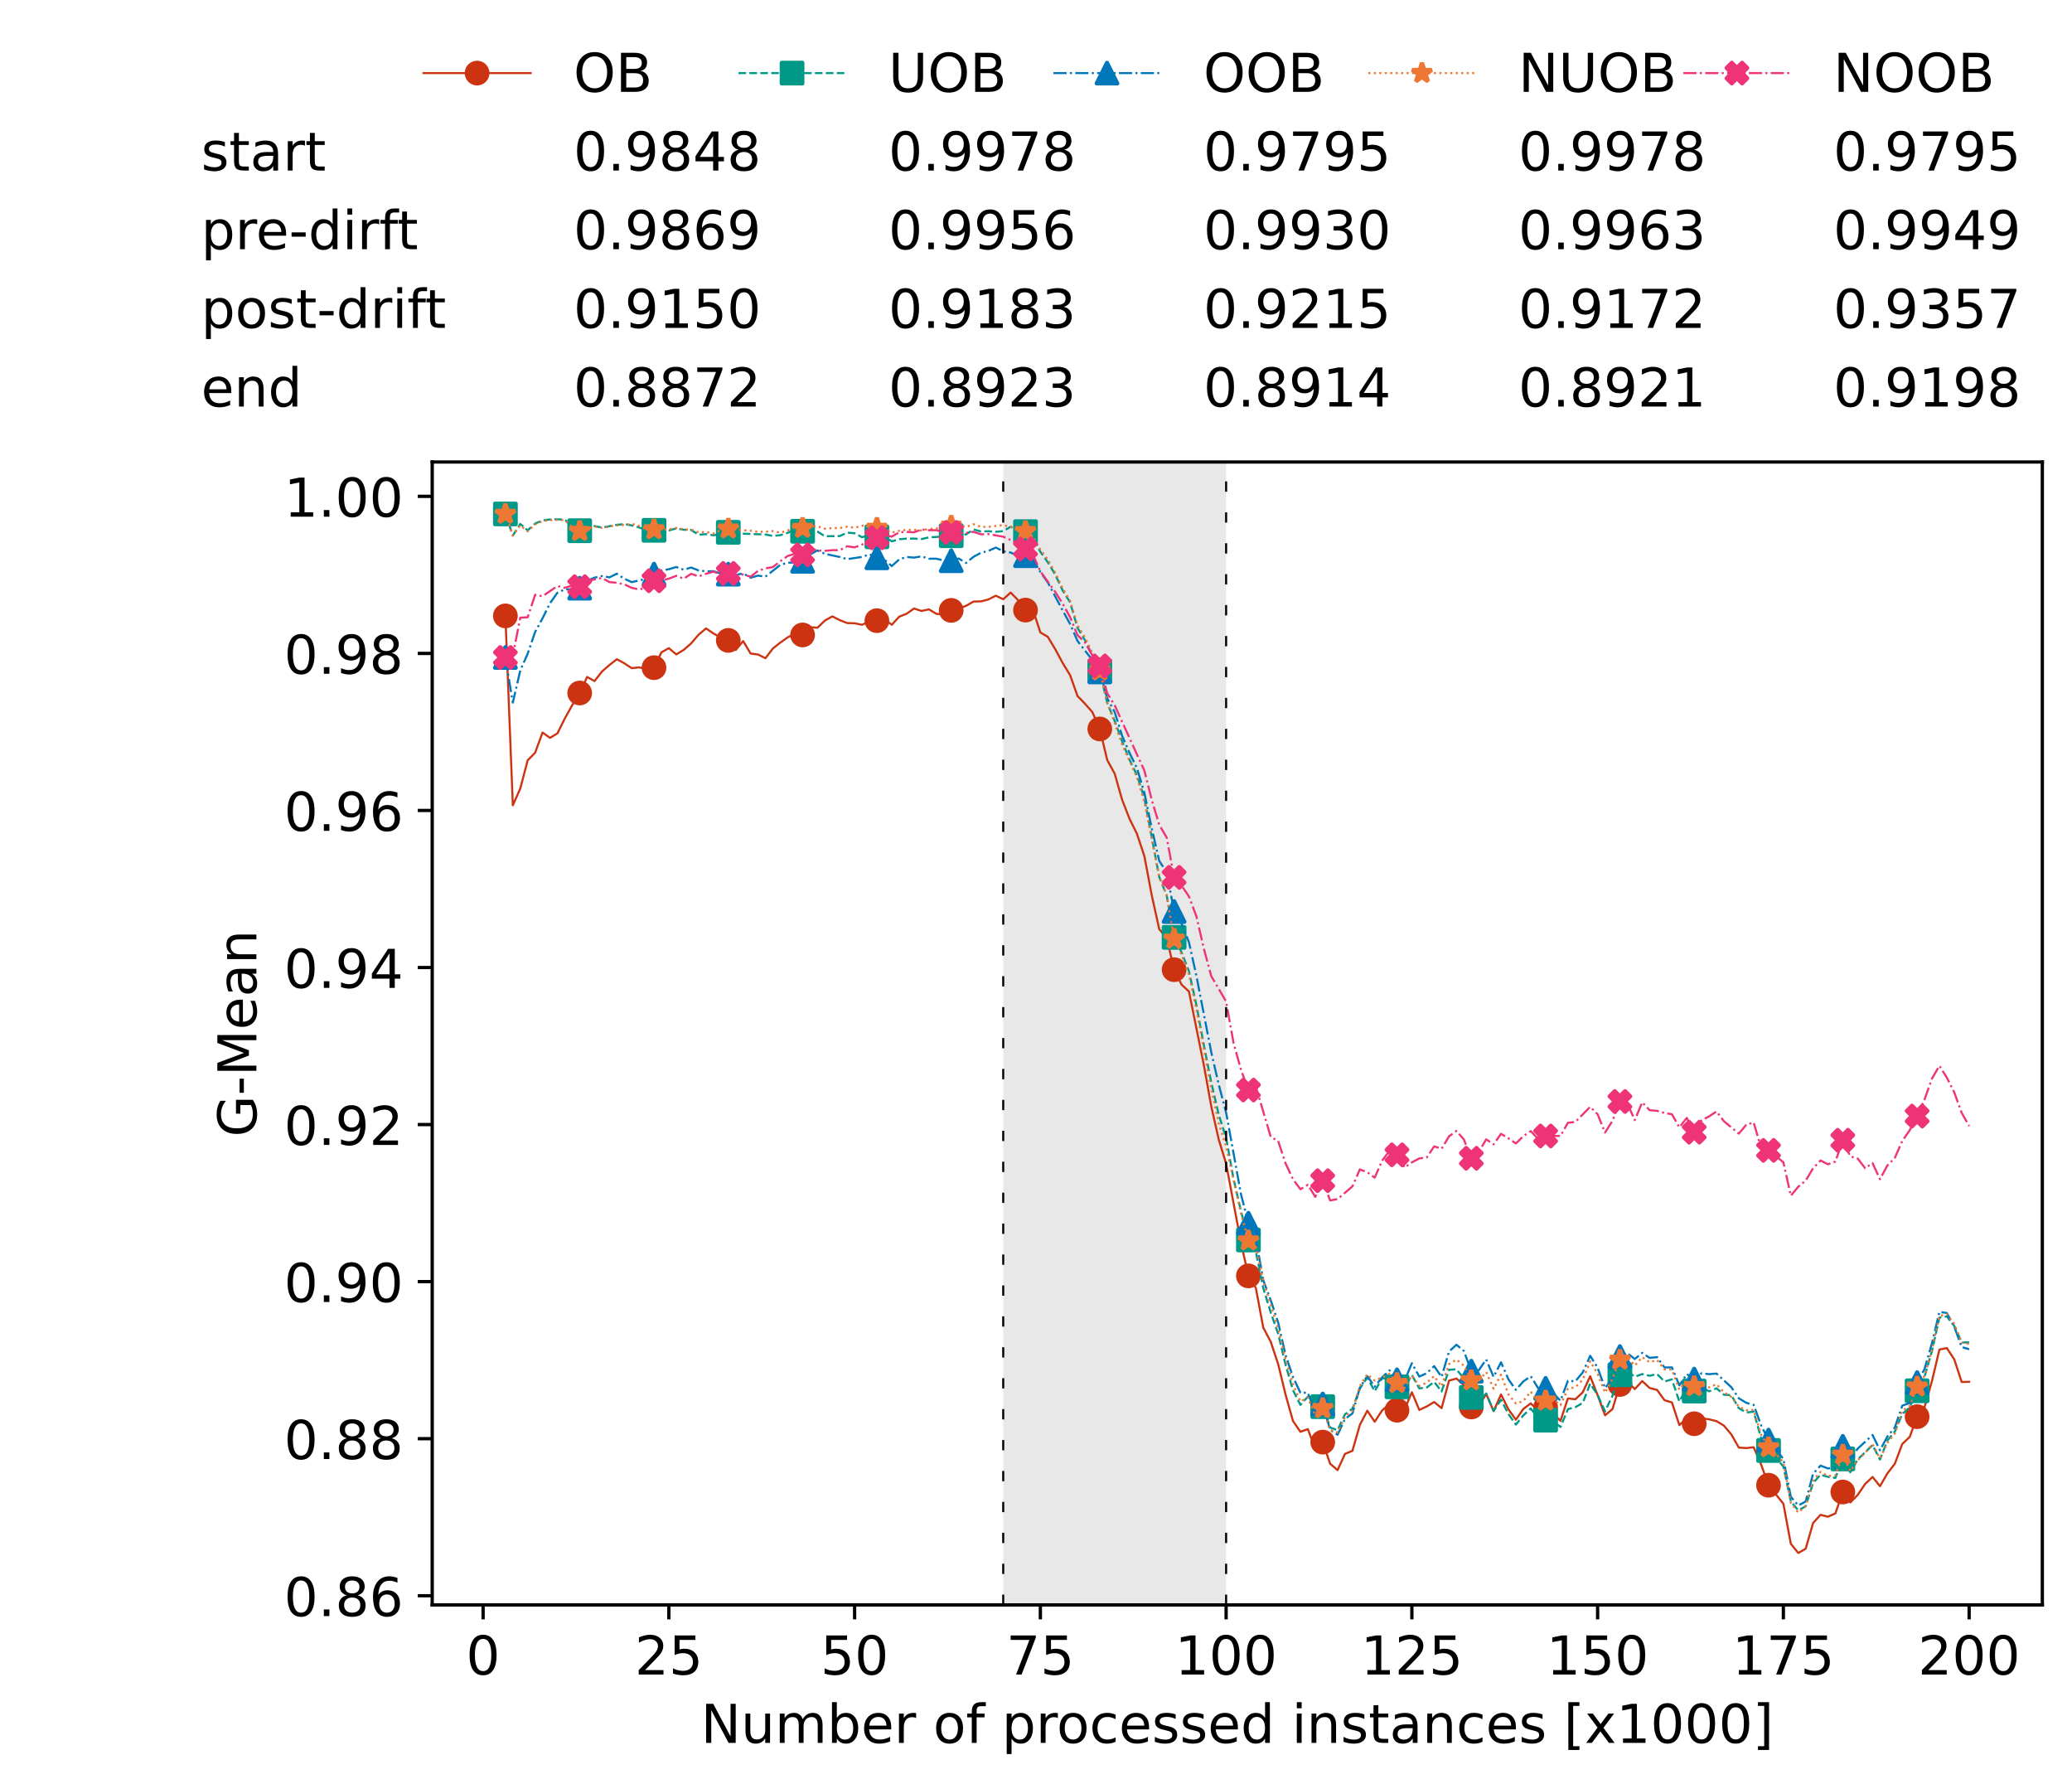 <?xml version="1.0" encoding="utf-8" standalone="no"?>
<!DOCTYPE svg PUBLIC "-//W3C//DTD SVG 1.1//EN"
  "http://www.w3.org/Graphics/SVG/1.1/DTD/svg11.dtd">
<!-- Created with matplotlib (https://matplotlib.org/) -->
<svg height="432.615pt" version="1.1" viewBox="0 0 502.65 432.615" width="502.65pt" xmlns="http://www.w3.org/2000/svg" xmlns:xlink="http://www.w3.org/1999/xlink">
 <defs>
  <style type="text/css">*{stroke-linecap:butt;stroke-linejoin:round;}</style>
 </defs>
 <g id="figure_1">
  <g id="patch_1">
   <path d="M 0 432.615 
L 502.65 432.615 
L 502.65 0 
L 0 0 
z
" style="fill:#ffffff;"/>
  </g>
  <g id="axes_1">
   <g id="patch_2">
    <path d="M 104.85 389.252 
L 495.45 389.252 
L 495.45 112.052 
L 104.85 112.052 
z
" style="fill:#ffffff;"/>
   </g>
   <g id="patch_3">
    <path clip-path="url(#p4f113ee05f)" d="M 297.446 389.252 
L 297.446 112.052 
L 243.372 112.052 
L 243.372 389.252 
z
" style="fill:#d3d3d3;opacity:0.5;"/>
   </g>
   <g id="matplotlib.axis_1">
    <g id="xtick_1">
     <g id="line2d_1">
      <defs>
       <path d="M 0 0 
L 0 3.5 
" id="m3b8498d481" style="stroke:#000000;stroke-width:0.8;"/>
      </defs>
      <g>
       <use style="stroke:#000000;stroke-width:0.8;" x="117.197" xlink:href="#m3b8498d481" y="389.252"/>
      </g>
     </g>
     <g id="text_1">
      <!-- 0 -->
      <g transform="translate(113.061 406.13)scale(0.13 -0.13)">
       <defs>
        <path d="M 31.781 66.406 
Q 24.172 66.406 20.328 58.906 
Q 16.5 51.422 16.5 36.375 
Q 16.5 21.391 20.328 13.891 
Q 24.172 6.391 31.781 6.391 
Q 39.453 6.391 43.281 13.891 
Q 47.125 21.391 47.125 36.375 
Q 47.125 51.422 43.281 58.906 
Q 39.453 66.406 31.781 66.406 
z
M 31.781 74.219 
Q 44.047 74.219 50.516 64.516 
Q 56.984 54.828 56.984 36.375 
Q 56.984 17.969 50.516 8.266 
Q 44.047 -1.422 31.781 -1.422 
Q 19.531 -1.422 13.062 8.266 
Q 6.594 17.969 6.594 36.375 
Q 6.594 54.828 13.062 64.516 
Q 19.531 74.219 31.781 74.219 
z
" id="DejaVuSans-48"/>
       </defs>
       <use xlink:href="#DejaVuSans-48"/>
      </g>
     </g>
    </g>
    <g id="xtick_2">
     <g id="line2d_2">
      <g>
       <use style="stroke:#000000;stroke-width:0.8;" x="162.259" xlink:href="#m3b8498d481" y="389.252"/>
      </g>
     </g>
     <g id="text_2">
      <!-- 25 -->
      <g transform="translate(153.988 406.13)scale(0.13 -0.13)">
       <defs>
        <path d="M 19.188 8.297 
L 53.609 8.297 
L 53.609 0 
L 7.328 0 
L 7.328 8.297 
Q 12.938 14.109 22.625 23.891 
Q 32.328 33.688 34.812 36.531 
Q 39.547 41.844 41.422 45.531 
Q 43.312 49.219 43.312 52.781 
Q 43.312 58.594 39.234 62.25 
Q 35.156 65.922 28.609 65.922 
Q 23.969 65.922 18.812 64.312 
Q 13.672 62.703 7.812 59.422 
L 7.812 69.391 
Q 13.766 71.781 18.938 73 
Q 24.125 74.219 28.422 74.219 
Q 39.75 74.219 46.484 68.547 
Q 53.219 62.891 53.219 53.422 
Q 53.219 48.922 51.531 44.891 
Q 49.859 40.875 45.406 35.406 
Q 44.188 33.984 37.641 27.219 
Q 31.109 20.453 19.188 8.297 
z
" id="DejaVuSans-50"/>
        <path d="M 10.797 72.906 
L 49.516 72.906 
L 49.516 64.594 
L 19.828 64.594 
L 19.828 46.734 
Q 21.969 47.469 24.109 47.828 
Q 26.266 48.188 28.422 48.188 
Q 40.625 48.188 47.75 41.5 
Q 54.891 34.812 54.891 23.391 
Q 54.891 11.625 47.562 5.094 
Q 40.234 -1.422 26.906 -1.422 
Q 22.312 -1.422 17.547 -0.641 
Q 12.797 0.141 7.719 1.703 
L 7.719 11.625 
Q 12.109 9.234 16.797 8.062 
Q 21.484 6.891 26.703 6.891 
Q 35.156 6.891 40.078 11.328 
Q 45.016 15.766 45.016 23.391 
Q 45.016 31 40.078 35.438 
Q 35.156 39.891 26.703 39.891 
Q 22.75 39.891 18.812 39.016 
Q 14.891 38.141 10.797 36.281 
z
" id="DejaVuSans-53"/>
       </defs>
       <use xlink:href="#DejaVuSans-50"/>
       <use x="63.623" xlink:href="#DejaVuSans-53"/>
      </g>
     </g>
    </g>
    <g id="xtick_3">
     <g id="line2d_3">
      <g>
       <use style="stroke:#000000;stroke-width:0.8;" x="207.322" xlink:href="#m3b8498d481" y="389.252"/>
      </g>
     </g>
     <g id="text_3">
      <!-- 50 -->
      <g transform="translate(199.05 406.13)scale(0.13 -0.13)">
       <use xlink:href="#DejaVuSans-53"/>
       <use x="63.623" xlink:href="#DejaVuSans-48"/>
      </g>
     </g>
    </g>
    <g id="xtick_4">
     <g id="line2d_4">
      <g>
       <use style="stroke:#000000;stroke-width:0.8;" x="252.384" xlink:href="#m3b8498d481" y="389.252"/>
      </g>
     </g>
     <g id="text_4">
      <!-- 75 -->
      <g transform="translate(244.113 406.13)scale(0.13 -0.13)">
       <defs>
        <path d="M 8.203 72.906 
L 55.078 72.906 
L 55.078 68.703 
L 28.609 0 
L 18.312 0 
L 43.219 64.594 
L 8.203 64.594 
z
" id="DejaVuSans-55"/>
       </defs>
       <use xlink:href="#DejaVuSans-55"/>
       <use x="63.623" xlink:href="#DejaVuSans-53"/>
      </g>
     </g>
    </g>
    <g id="xtick_5">
     <g id="line2d_5">
      <g>
       <use style="stroke:#000000;stroke-width:0.8;" x="297.446" xlink:href="#m3b8498d481" y="389.252"/>
      </g>
     </g>
     <g id="text_5">
      <!-- 100 -->
      <g transform="translate(285.039 406.13)scale(0.13 -0.13)">
       <defs>
        <path d="M 12.406 8.297 
L 28.516 8.297 
L 28.516 63.922 
L 10.984 60.406 
L 10.984 69.391 
L 28.422 72.906 
L 38.281 72.906 
L 38.281 8.297 
L 54.391 8.297 
L 54.391 0 
L 12.406 0 
z
" id="DejaVuSans-49"/>
       </defs>
       <use xlink:href="#DejaVuSans-49"/>
       <use x="63.623" xlink:href="#DejaVuSans-48"/>
       <use x="127.246" xlink:href="#DejaVuSans-48"/>
      </g>
     </g>
    </g>
    <g id="xtick_6">
     <g id="line2d_6">
      <g>
       <use style="stroke:#000000;stroke-width:0.8;" x="342.509" xlink:href="#m3b8498d481" y="389.252"/>
      </g>
     </g>
     <g id="text_6">
      <!-- 125 -->
      <g transform="translate(330.102 406.13)scale(0.13 -0.13)">
       <use xlink:href="#DejaVuSans-49"/>
       <use x="63.623" xlink:href="#DejaVuSans-50"/>
       <use x="127.246" xlink:href="#DejaVuSans-53"/>
      </g>
     </g>
    </g>
    <g id="xtick_7">
     <g id="line2d_7">
      <g>
       <use style="stroke:#000000;stroke-width:0.8;" x="387.571" xlink:href="#m3b8498d481" y="389.252"/>
      </g>
     </g>
     <g id="text_7">
      <!-- 150 -->
      <g transform="translate(375.164 406.13)scale(0.13 -0.13)">
       <use xlink:href="#DejaVuSans-49"/>
       <use x="63.623" xlink:href="#DejaVuSans-53"/>
       <use x="127.246" xlink:href="#DejaVuSans-48"/>
      </g>
     </g>
    </g>
    <g id="xtick_8">
     <g id="line2d_8">
      <g>
       <use style="stroke:#000000;stroke-width:0.8;" x="432.633" xlink:href="#m3b8498d481" y="389.252"/>
      </g>
     </g>
     <g id="text_8">
      <!-- 175 -->
      <g transform="translate(420.226 406.13)scale(0.13 -0.13)">
       <use xlink:href="#DejaVuSans-49"/>
       <use x="63.623" xlink:href="#DejaVuSans-55"/>
       <use x="127.246" xlink:href="#DejaVuSans-53"/>
      </g>
     </g>
    </g>
    <g id="xtick_9">
     <g id="line2d_9">
      <g>
       <use style="stroke:#000000;stroke-width:0.8;" x="477.695" xlink:href="#m3b8498d481" y="389.252"/>
      </g>
     </g>
     <g id="text_9">
      <!-- 200 -->
      <g transform="translate(465.289 406.13)scale(0.13 -0.13)">
       <use xlink:href="#DejaVuSans-50"/>
       <use x="63.623" xlink:href="#DejaVuSans-48"/>
       <use x="127.246" xlink:href="#DejaVuSans-48"/>
      </g>
     </g>
    </g>
    <g id="text_10">
     <!-- Number of processed instances [x1000] -->
     <g transform="translate(170.025 422.711)scale(0.13 -0.13)">
      <defs>
       <path d="M 9.812 72.906 
L 23.094 72.906 
L 55.422 11.922 
L 55.422 72.906 
L 64.984 72.906 
L 64.984 0 
L 51.703 0 
L 19.391 60.984 
L 19.391 0 
L 9.812 0 
z
" id="DejaVuSans-78"/>
       <path d="M 8.5 21.578 
L 8.5 54.688 
L 17.484 54.688 
L 17.484 21.922 
Q 17.484 14.156 20.5 10.266 
Q 23.531 6.391 29.594 6.391 
Q 36.859 6.391 41.078 11.031 
Q 45.312 15.672 45.312 23.688 
L 45.312 54.688 
L 54.297 54.688 
L 54.297 0 
L 45.312 0 
L 45.312 8.406 
Q 42.047 3.422 37.719 1 
Q 33.406 -1.422 27.688 -1.422 
Q 18.266 -1.422 13.375 4.438 
Q 8.5 10.297 8.5 21.578 
z
M 31.109 56 
z
" id="DejaVuSans-117"/>
       <path d="M 52 44.188 
Q 55.375 50.25 60.062 53.125 
Q 64.75 56 71.094 56 
Q 79.641 56 84.281 50.016 
Q 88.922 44.047 88.922 33.016 
L 88.922 0 
L 79.891 0 
L 79.891 32.719 
Q 79.891 40.578 77.094 44.375 
Q 74.312 48.188 68.609 48.188 
Q 61.625 48.188 57.562 43.547 
Q 53.516 38.922 53.516 30.906 
L 53.516 0 
L 44.484 0 
L 44.484 32.719 
Q 44.484 40.625 41.703 44.406 
Q 38.922 48.188 33.109 48.188 
Q 26.219 48.188 22.156 43.531 
Q 18.109 38.875 18.109 30.906 
L 18.109 0 
L 9.078 0 
L 9.078 54.688 
L 18.109 54.688 
L 18.109 46.188 
Q 21.188 51.219 25.484 53.609 
Q 29.781 56 35.688 56 
Q 41.656 56 45.828 52.969 
Q 50 49.953 52 44.188 
z
" id="DejaVuSans-109"/>
       <path d="M 48.688 27.297 
Q 48.688 37.203 44.609 42.844 
Q 40.531 48.484 33.406 48.484 
Q 26.266 48.484 22.188 42.844 
Q 18.109 37.203 18.109 27.297 
Q 18.109 17.391 22.188 11.75 
Q 26.266 6.109 33.406 6.109 
Q 40.531 6.109 44.609 11.75 
Q 48.688 17.391 48.688 27.297 
z
M 18.109 46.391 
Q 20.953 51.266 25.266 53.625 
Q 29.594 56 35.594 56 
Q 45.562 56 51.781 48.094 
Q 58.016 40.188 58.016 27.297 
Q 58.016 14.406 51.781 6.484 
Q 45.562 -1.422 35.594 -1.422 
Q 29.594 -1.422 25.266 0.953 
Q 20.953 3.328 18.109 8.203 
L 18.109 0 
L 9.078 0 
L 9.078 75.984 
L 18.109 75.984 
z
" id="DejaVuSans-98"/>
       <path d="M 56.203 29.594 
L 56.203 25.203 
L 14.891 25.203 
Q 15.484 15.922 20.484 11.062 
Q 25.484 6.203 34.422 6.203 
Q 39.594 6.203 44.453 7.469 
Q 49.312 8.734 54.109 11.281 
L 54.109 2.781 
Q 49.266 0.734 44.188 -0.344 
Q 39.109 -1.422 33.891 -1.422 
Q 20.797 -1.422 13.156 6.188 
Q 5.516 13.812 5.516 26.812 
Q 5.516 40.234 12.766 48.109 
Q 20.016 56 32.328 56 
Q 43.359 56 49.781 48.891 
Q 56.203 41.797 56.203 29.594 
z
M 47.219 32.234 
Q 47.125 39.594 43.094 43.984 
Q 39.062 48.391 32.422 48.391 
Q 24.906 48.391 20.391 44.141 
Q 15.875 39.891 15.188 32.172 
z
" id="DejaVuSans-101"/>
       <path d="M 41.109 46.297 
Q 39.594 47.172 37.812 47.578 
Q 36.031 48 33.891 48 
Q 26.266 48 22.188 43.047 
Q 18.109 38.094 18.109 28.812 
L 18.109 0 
L 9.078 0 
L 9.078 54.688 
L 18.109 54.688 
L 18.109 46.188 
Q 20.953 51.172 25.484 53.578 
Q 30.031 56 36.531 56 
Q 37.453 56 38.578 55.875 
Q 39.703 55.766 41.062 55.516 
z
" id="DejaVuSans-114"/>
       <path id="DejaVuSans-32"/>
       <path d="M 30.609 48.391 
Q 23.391 48.391 19.188 42.75 
Q 14.984 37.109 14.984 27.297 
Q 14.984 17.484 19.156 11.844 
Q 23.344 6.203 30.609 6.203 
Q 37.797 6.203 41.984 11.859 
Q 46.188 17.531 46.188 27.297 
Q 46.188 37.016 41.984 42.703 
Q 37.797 48.391 30.609 48.391 
z
M 30.609 56 
Q 42.328 56 49.016 48.375 
Q 55.719 40.766 55.719 27.297 
Q 55.719 13.875 49.016 6.219 
Q 42.328 -1.422 30.609 -1.422 
Q 18.844 -1.422 12.172 6.219 
Q 5.516 13.875 5.516 27.297 
Q 5.516 40.766 12.172 48.375 
Q 18.844 56 30.609 56 
z
" id="DejaVuSans-111"/>
       <path d="M 37.109 75.984 
L 37.109 68.5 
L 28.516 68.5 
Q 23.688 68.5 21.797 66.547 
Q 19.922 64.594 19.922 59.516 
L 19.922 54.688 
L 34.719 54.688 
L 34.719 47.703 
L 19.922 47.703 
L 19.922 0 
L 10.891 0 
L 10.891 47.703 
L 2.297 47.703 
L 2.297 54.688 
L 10.891 54.688 
L 10.891 58.5 
Q 10.891 67.625 15.141 71.797 
Q 19.391 75.984 28.609 75.984 
z
" id="DejaVuSans-102"/>
       <path d="M 18.109 8.203 
L 18.109 -20.797 
L 9.078 -20.797 
L 9.078 54.688 
L 18.109 54.688 
L 18.109 46.391 
Q 20.953 51.266 25.266 53.625 
Q 29.594 56 35.594 56 
Q 45.562 56 51.781 48.094 
Q 58.016 40.188 58.016 27.297 
Q 58.016 14.406 51.781 6.484 
Q 45.562 -1.422 35.594 -1.422 
Q 29.594 -1.422 25.266 0.953 
Q 20.953 3.328 18.109 8.203 
z
M 48.688 27.297 
Q 48.688 37.203 44.609 42.844 
Q 40.531 48.484 33.406 48.484 
Q 26.266 48.484 22.188 42.844 
Q 18.109 37.203 18.109 27.297 
Q 18.109 17.391 22.188 11.75 
Q 26.266 6.109 33.406 6.109 
Q 40.531 6.109 44.609 11.75 
Q 48.688 17.391 48.688 27.297 
z
" id="DejaVuSans-112"/>
       <path d="M 48.781 52.594 
L 48.781 44.188 
Q 44.969 46.297 41.141 47.344 
Q 37.312 48.391 33.406 48.391 
Q 24.656 48.391 19.812 42.844 
Q 14.984 37.312 14.984 27.297 
Q 14.984 17.281 19.812 11.734 
Q 24.656 6.203 33.406 6.203 
Q 37.312 6.203 41.141 7.25 
Q 44.969 8.297 48.781 10.406 
L 48.781 2.094 
Q 45.016 0.344 40.984 -0.531 
Q 36.969 -1.422 32.422 -1.422 
Q 20.062 -1.422 12.781 6.344 
Q 5.516 14.109 5.516 27.297 
Q 5.516 40.672 12.859 48.328 
Q 20.219 56 33.016 56 
Q 37.156 56 41.109 55.141 
Q 45.062 54.297 48.781 52.594 
z
" id="DejaVuSans-99"/>
       <path d="M 44.281 53.078 
L 44.281 44.578 
Q 40.484 46.531 36.375 47.5 
Q 32.281 48.484 27.875 48.484 
Q 21.188 48.484 17.844 46.438 
Q 14.5 44.391 14.5 40.281 
Q 14.5 37.156 16.891 35.375 
Q 19.281 33.594 26.516 31.984 
L 29.594 31.297 
Q 39.156 29.25 43.188 25.516 
Q 47.219 21.781 47.219 15.094 
Q 47.219 7.469 41.188 3.016 
Q 35.156 -1.422 24.609 -1.422 
Q 20.219 -1.422 15.453 -0.562 
Q 10.688 0.297 5.422 2 
L 5.422 11.281 
Q 10.406 8.688 15.234 7.391 
Q 20.062 6.109 24.812 6.109 
Q 31.156 6.109 34.562 8.281 
Q 37.984 10.453 37.984 14.406 
Q 37.984 18.062 35.516 20.016 
Q 33.062 21.969 24.703 23.781 
L 21.578 24.516 
Q 13.234 26.266 9.516 29.906 
Q 5.812 33.547 5.812 39.891 
Q 5.812 47.609 11.281 51.797 
Q 16.75 56 26.812 56 
Q 31.781 56 36.172 55.266 
Q 40.578 54.547 44.281 53.078 
z
" id="DejaVuSans-115"/>
       <path d="M 45.406 46.391 
L 45.406 75.984 
L 54.391 75.984 
L 54.391 0 
L 45.406 0 
L 45.406 8.203 
Q 42.578 3.328 38.25 0.953 
Q 33.938 -1.422 27.875 -1.422 
Q 17.969 -1.422 11.734 6.484 
Q 5.516 14.406 5.516 27.297 
Q 5.516 40.188 11.734 48.094 
Q 17.969 56 27.875 56 
Q 33.938 56 38.25 53.625 
Q 42.578 51.266 45.406 46.391 
z
M 14.797 27.297 
Q 14.797 17.391 18.875 11.75 
Q 22.953 6.109 30.078 6.109 
Q 37.203 6.109 41.297 11.75 
Q 45.406 17.391 45.406 27.297 
Q 45.406 37.203 41.297 42.844 
Q 37.203 48.484 30.078 48.484 
Q 22.953 48.484 18.875 42.844 
Q 14.797 37.203 14.797 27.297 
z
" id="DejaVuSans-100"/>
       <path d="M 9.422 54.688 
L 18.406 54.688 
L 18.406 0 
L 9.422 0 
z
M 9.422 75.984 
L 18.406 75.984 
L 18.406 64.594 
L 9.422 64.594 
z
" id="DejaVuSans-105"/>
       <path d="M 54.891 33.016 
L 54.891 0 
L 45.906 0 
L 45.906 32.719 
Q 45.906 40.484 42.875 44.328 
Q 39.844 48.188 33.797 48.188 
Q 26.516 48.188 22.312 43.547 
Q 18.109 38.922 18.109 30.906 
L 18.109 0 
L 9.078 0 
L 9.078 54.688 
L 18.109 54.688 
L 18.109 46.188 
Q 21.344 51.125 25.703 53.562 
Q 30.078 56 35.797 56 
Q 45.219 56 50.047 50.172 
Q 54.891 44.344 54.891 33.016 
z
" id="DejaVuSans-110"/>
       <path d="M 18.312 70.219 
L 18.312 54.688 
L 36.812 54.688 
L 36.812 47.703 
L 18.312 47.703 
L 18.312 18.016 
Q 18.312 11.328 20.141 9.422 
Q 21.969 7.516 27.594 7.516 
L 36.812 7.516 
L 36.812 0 
L 27.594 0 
Q 17.188 0 13.234 3.875 
Q 9.281 7.766 9.281 18.016 
L 9.281 47.703 
L 2.688 47.703 
L 2.688 54.688 
L 9.281 54.688 
L 9.281 70.219 
z
" id="DejaVuSans-116"/>
       <path d="M 34.281 27.484 
Q 23.391 27.484 19.188 25 
Q 14.984 22.516 14.984 16.5 
Q 14.984 11.719 18.141 8.906 
Q 21.297 6.109 26.703 6.109 
Q 34.188 6.109 38.703 11.406 
Q 43.219 16.703 43.219 25.484 
L 43.219 27.484 
z
M 52.203 31.203 
L 52.203 0 
L 43.219 0 
L 43.219 8.297 
Q 40.141 3.328 35.547 0.953 
Q 30.953 -1.422 24.312 -1.422 
Q 15.922 -1.422 10.953 3.297 
Q 6 8.016 6 15.922 
Q 6 25.141 12.172 29.828 
Q 18.359 34.516 30.609 34.516 
L 43.219 34.516 
L 43.219 35.406 
Q 43.219 41.609 39.141 45 
Q 35.062 48.391 27.688 48.391 
Q 23 48.391 18.547 47.266 
Q 14.109 46.141 10.016 43.891 
L 10.016 52.203 
Q 14.938 54.109 19.578 55.047 
Q 24.219 56 28.609 56 
Q 40.484 56 46.344 49.844 
Q 52.203 43.703 52.203 31.203 
z
" id="DejaVuSans-97"/>
       <path d="M 8.594 75.984 
L 29.297 75.984 
L 29.297 69 
L 17.578 69 
L 17.578 -6.203 
L 29.297 -6.203 
L 29.297 -13.188 
L 8.594 -13.188 
z
" id="DejaVuSans-91"/>
       <path d="M 54.891 54.688 
L 35.109 28.078 
L 55.906 0 
L 45.312 0 
L 29.391 21.484 
L 13.484 0 
L 2.875 0 
L 24.125 28.609 
L 4.688 54.688 
L 15.281 54.688 
L 29.781 35.203 
L 44.281 54.688 
z
" id="DejaVuSans-120"/>
       <path d="M 30.422 75.984 
L 30.422 -13.188 
L 9.719 -13.188 
L 9.719 -6.203 
L 21.391 -6.203 
L 21.391 69 
L 9.719 69 
L 9.719 75.984 
z
" id="DejaVuSans-93"/>
      </defs>
      <use xlink:href="#DejaVuSans-78"/>
      <use x="74.805" xlink:href="#DejaVuSans-117"/>
      <use x="138.184" xlink:href="#DejaVuSans-109"/>
      <use x="235.596" xlink:href="#DejaVuSans-98"/>
      <use x="299.072" xlink:href="#DejaVuSans-101"/>
      <use x="360.596" xlink:href="#DejaVuSans-114"/>
      <use x="401.709" xlink:href="#DejaVuSans-32"/>
      <use x="433.496" xlink:href="#DejaVuSans-111"/>
      <use x="494.678" xlink:href="#DejaVuSans-102"/>
      <use x="529.883" xlink:href="#DejaVuSans-32"/>
      <use x="561.67" xlink:href="#DejaVuSans-112"/>
      <use x="625.146" xlink:href="#DejaVuSans-114"/>
      <use x="664.01" xlink:href="#DejaVuSans-111"/>
      <use x="725.191" xlink:href="#DejaVuSans-99"/>
      <use x="780.172" xlink:href="#DejaVuSans-101"/>
      <use x="841.695" xlink:href="#DejaVuSans-115"/>
      <use x="893.795" xlink:href="#DejaVuSans-115"/>
      <use x="945.895" xlink:href="#DejaVuSans-101"/>
      <use x="1007.418" xlink:href="#DejaVuSans-100"/>
      <use x="1070.895" xlink:href="#DejaVuSans-32"/>
      <use x="1102.682" xlink:href="#DejaVuSans-105"/>
      <use x="1130.465" xlink:href="#DejaVuSans-110"/>
      <use x="1193.844" xlink:href="#DejaVuSans-115"/>
      <use x="1245.943" xlink:href="#DejaVuSans-116"/>
      <use x="1285.152" xlink:href="#DejaVuSans-97"/>
      <use x="1346.432" xlink:href="#DejaVuSans-110"/>
      <use x="1409.811" xlink:href="#DejaVuSans-99"/>
      <use x="1464.791" xlink:href="#DejaVuSans-101"/>
      <use x="1526.314" xlink:href="#DejaVuSans-115"/>
      <use x="1578.414" xlink:href="#DejaVuSans-32"/>
      <use x="1610.201" xlink:href="#DejaVuSans-91"/>
      <use x="1649.215" xlink:href="#DejaVuSans-120"/>
      <use x="1708.395" xlink:href="#DejaVuSans-49"/>
      <use x="1772.018" xlink:href="#DejaVuSans-48"/>
      <use x="1835.641" xlink:href="#DejaVuSans-48"/>
      <use x="1899.264" xlink:href="#DejaVuSans-48"/>
      <use x="1962.887" xlink:href="#DejaVuSans-93"/>
     </g>
    </g>
   </g>
   <g id="matplotlib.axis_2">
    <g id="ytick_1">
     <g id="line2d_10">
      <defs>
       <path d="M 0 0 
L -3.5 0 
" id="m0446814d6a" style="stroke:#000000;stroke-width:0.8;"/>
      </defs>
      <g>
       <use style="stroke:#000000;stroke-width:0.8;" x="104.85" xlink:href="#m0446814d6a" y="387.02"/>
      </g>
     </g>
     <g id="text_11">
      <!-- 0.86 -->
      <g transform="translate(68.905 391.959)scale(0.13 -0.13)">
       <defs>
        <path d="M 10.688 12.406 
L 21 12.406 
L 21 0 
L 10.688 0 
z
" id="DejaVuSans-46"/>
        <path d="M 31.781 34.625 
Q 24.75 34.625 20.719 30.859 
Q 16.703 27.094 16.703 20.516 
Q 16.703 13.922 20.719 10.156 
Q 24.75 6.391 31.781 6.391 
Q 38.812 6.391 42.859 10.172 
Q 46.922 13.969 46.922 20.516 
Q 46.922 27.094 42.891 30.859 
Q 38.875 34.625 31.781 34.625 
z
M 21.922 38.812 
Q 15.578 40.375 12.031 44.719 
Q 8.5 49.078 8.5 55.328 
Q 8.5 64.062 14.719 69.141 
Q 20.953 74.219 31.781 74.219 
Q 42.672 74.219 48.875 69.141 
Q 55.078 64.062 55.078 55.328 
Q 55.078 49.078 51.531 44.719 
Q 48 40.375 41.703 38.812 
Q 48.828 37.156 52.797 32.312 
Q 56.781 27.484 56.781 20.516 
Q 56.781 9.906 50.312 4.234 
Q 43.844 -1.422 31.781 -1.422 
Q 19.734 -1.422 13.25 4.234 
Q 6.781 9.906 6.781 20.516 
Q 6.781 27.484 10.781 32.312 
Q 14.797 37.156 21.922 38.812 
z
M 18.312 54.391 
Q 18.312 48.734 21.844 45.562 
Q 25.391 42.391 31.781 42.391 
Q 38.141 42.391 41.719 45.562 
Q 45.312 48.734 45.312 54.391 
Q 45.312 60.062 41.719 63.234 
Q 38.141 66.406 31.781 66.406 
Q 25.391 66.406 21.844 63.234 
Q 18.312 60.062 18.312 54.391 
z
" id="DejaVuSans-56"/>
        <path d="M 33.016 40.375 
Q 26.375 40.375 22.484 35.828 
Q 18.609 31.297 18.609 23.391 
Q 18.609 15.531 22.484 10.953 
Q 26.375 6.391 33.016 6.391 
Q 39.656 6.391 43.531 10.953 
Q 47.406 15.531 47.406 23.391 
Q 47.406 31.297 43.531 35.828 
Q 39.656 40.375 33.016 40.375 
z
M 52.594 71.297 
L 52.594 62.312 
Q 48.875 64.062 45.094 64.984 
Q 41.312 65.922 37.594 65.922 
Q 27.828 65.922 22.672 59.328 
Q 17.531 52.734 16.797 39.406 
Q 19.672 43.656 24.016 45.922 
Q 28.375 48.188 33.594 48.188 
Q 44.578 48.188 50.953 41.516 
Q 57.328 34.859 57.328 23.391 
Q 57.328 12.156 50.688 5.359 
Q 44.047 -1.422 33.016 -1.422 
Q 20.359 -1.422 13.672 8.266 
Q 6.984 17.969 6.984 36.375 
Q 6.984 53.656 15.188 63.938 
Q 23.391 74.219 37.203 74.219 
Q 40.922 74.219 44.703 73.484 
Q 48.484 72.75 52.594 71.297 
z
" id="DejaVuSans-54"/>
       </defs>
       <use xlink:href="#DejaVuSans-48"/>
       <use x="63.623" xlink:href="#DejaVuSans-46"/>
       <use x="95.41" xlink:href="#DejaVuSans-56"/>
       <use x="159.033" xlink:href="#DejaVuSans-54"/>
      </g>
     </g>
    </g>
    <g id="ytick_2">
     <g id="line2d_11">
      <g>
       <use style="stroke:#000000;stroke-width:0.8;" x="104.85" xlink:href="#m0446814d6a" y="348.929"/>
      </g>
     </g>
     <g id="text_12">
      <!-- 0.88 -->
      <g transform="translate(68.905 353.868)scale(0.13 -0.13)">
       <use xlink:href="#DejaVuSans-48"/>
       <use x="63.623" xlink:href="#DejaVuSans-46"/>
       <use x="95.41" xlink:href="#DejaVuSans-56"/>
       <use x="159.033" xlink:href="#DejaVuSans-56"/>
      </g>
     </g>
    </g>
    <g id="ytick_3">
     <g id="line2d_12">
      <g>
       <use style="stroke:#000000;stroke-width:0.8;" x="104.85" xlink:href="#m0446814d6a" y="310.838"/>
      </g>
     </g>
     <g id="text_13">
      <!-- 0.90 -->
      <g transform="translate(68.905 315.777)scale(0.13 -0.13)">
       <defs>
        <path d="M 10.984 1.516 
L 10.984 10.5 
Q 14.703 8.734 18.5 7.812 
Q 22.312 6.891 25.984 6.891 
Q 35.75 6.891 40.891 13.453 
Q 46.047 20.016 46.781 33.406 
Q 43.953 29.203 39.594 26.953 
Q 35.25 24.703 29.984 24.703 
Q 19.047 24.703 12.672 31.312 
Q 6.297 37.938 6.297 49.422 
Q 6.297 60.641 12.938 67.422 
Q 19.578 74.219 30.609 74.219 
Q 43.266 74.219 49.922 64.516 
Q 56.594 54.828 56.594 36.375 
Q 56.594 19.141 48.406 8.859 
Q 40.234 -1.422 26.422 -1.422 
Q 22.703 -1.422 18.891 -0.688 
Q 15.094 0.047 10.984 1.516 
z
M 30.609 32.422 
Q 37.25 32.422 41.125 36.953 
Q 45.016 41.5 45.016 49.422 
Q 45.016 57.281 41.125 61.844 
Q 37.25 66.406 30.609 66.406 
Q 23.969 66.406 20.094 61.844 
Q 16.219 57.281 16.219 49.422 
Q 16.219 41.5 20.094 36.953 
Q 23.969 32.422 30.609 32.422 
z
" id="DejaVuSans-57"/>
       </defs>
       <use xlink:href="#DejaVuSans-48"/>
       <use x="63.623" xlink:href="#DejaVuSans-46"/>
       <use x="95.41" xlink:href="#DejaVuSans-57"/>
       <use x="159.033" xlink:href="#DejaVuSans-48"/>
      </g>
     </g>
    </g>
    <g id="ytick_4">
     <g id="line2d_13">
      <g>
       <use style="stroke:#000000;stroke-width:0.8;" x="104.85" xlink:href="#m0446814d6a" y="272.746"/>
      </g>
     </g>
     <g id="text_14">
      <!-- 0.92 -->
      <g transform="translate(68.905 277.685)scale(0.13 -0.13)">
       <use xlink:href="#DejaVuSans-48"/>
       <use x="63.623" xlink:href="#DejaVuSans-46"/>
       <use x="95.41" xlink:href="#DejaVuSans-57"/>
       <use x="159.033" xlink:href="#DejaVuSans-50"/>
      </g>
     </g>
    </g>
    <g id="ytick_5">
     <g id="line2d_14">
      <g>
       <use style="stroke:#000000;stroke-width:0.8;" x="104.85" xlink:href="#m0446814d6a" y="234.655"/>
      </g>
     </g>
     <g id="text_15">
      <!-- 0.94 -->
      <g transform="translate(68.905 239.594)scale(0.13 -0.13)">
       <defs>
        <path d="M 37.797 64.312 
L 12.891 25.391 
L 37.797 25.391 
z
M 35.203 72.906 
L 47.609 72.906 
L 47.609 25.391 
L 58.016 25.391 
L 58.016 17.188 
L 47.609 17.188 
L 47.609 0 
L 37.797 0 
L 37.797 17.188 
L 4.891 17.188 
L 4.891 26.703 
z
" id="DejaVuSans-52"/>
       </defs>
       <use xlink:href="#DejaVuSans-48"/>
       <use x="63.623" xlink:href="#DejaVuSans-46"/>
       <use x="95.41" xlink:href="#DejaVuSans-57"/>
       <use x="159.033" xlink:href="#DejaVuSans-52"/>
      </g>
     </g>
    </g>
    <g id="ytick_6">
     <g id="line2d_15">
      <g>
       <use style="stroke:#000000;stroke-width:0.8;" x="104.85" xlink:href="#m0446814d6a" y="196.564"/>
      </g>
     </g>
     <g id="text_16">
      <!-- 0.96 -->
      <g transform="translate(68.905 201.503)scale(0.13 -0.13)">
       <use xlink:href="#DejaVuSans-48"/>
       <use x="63.623" xlink:href="#DejaVuSans-46"/>
       <use x="95.41" xlink:href="#DejaVuSans-57"/>
       <use x="159.033" xlink:href="#DejaVuSans-54"/>
      </g>
     </g>
    </g>
    <g id="ytick_7">
     <g id="line2d_16">
      <g>
       <use style="stroke:#000000;stroke-width:0.8;" x="104.85" xlink:href="#m0446814d6a" y="158.473"/>
      </g>
     </g>
     <g id="text_17">
      <!-- 0.98 -->
      <g transform="translate(68.905 163.412)scale(0.13 -0.13)">
       <use xlink:href="#DejaVuSans-48"/>
       <use x="63.623" xlink:href="#DejaVuSans-46"/>
       <use x="95.41" xlink:href="#DejaVuSans-57"/>
       <use x="159.033" xlink:href="#DejaVuSans-56"/>
      </g>
     </g>
    </g>
    <g id="ytick_8">
     <g id="line2d_17">
      <g>
       <use style="stroke:#000000;stroke-width:0.8;" x="104.85" xlink:href="#m0446814d6a" y="120.381"/>
      </g>
     </g>
     <g id="text_18">
      <!-- 1.00 -->
      <g transform="translate(68.905 125.32)scale(0.13 -0.13)">
       <use xlink:href="#DejaVuSans-49"/>
       <use x="63.623" xlink:href="#DejaVuSans-46"/>
       <use x="95.41" xlink:href="#DejaVuSans-48"/>
       <use x="159.033" xlink:href="#DejaVuSans-48"/>
      </g>
     </g>
    </g>
    <g id="text_19">
     <!-- G-Mean -->
     <g transform="translate(62.201 275.744)rotate(-90)scale(0.13 -0.13)">
      <defs>
       <path d="M 59.516 10.406 
L 59.516 29.984 
L 43.406 29.984 
L 43.406 38.094 
L 69.281 38.094 
L 69.281 6.781 
Q 63.578 2.734 56.688 0.656 
Q 49.812 -1.422 42 -1.422 
Q 24.906 -1.422 15.25 8.562 
Q 5.609 18.562 5.609 36.375 
Q 5.609 54.25 15.25 64.234 
Q 24.906 74.219 42 74.219 
Q 49.125 74.219 55.547 72.453 
Q 61.969 70.703 67.391 67.281 
L 67.391 56.781 
Q 61.922 61.422 55.766 63.766 
Q 49.609 66.109 42.828 66.109 
Q 29.438 66.109 22.719 58.641 
Q 16.016 51.172 16.016 36.375 
Q 16.016 21.625 22.719 14.156 
Q 29.438 6.688 42.828 6.688 
Q 48.047 6.688 52.141 7.594 
Q 56.25 8.5 59.516 10.406 
z
" id="DejaVuSans-71"/>
       <path d="M 4.891 31.391 
L 31.203 31.391 
L 31.203 23.391 
L 4.891 23.391 
z
" id="DejaVuSans-45"/>
       <path d="M 9.812 72.906 
L 24.516 72.906 
L 43.109 23.297 
L 61.812 72.906 
L 76.516 72.906 
L 76.516 0 
L 66.891 0 
L 66.891 64.016 
L 48.094 14.016 
L 38.188 14.016 
L 19.391 64.016 
L 19.391 0 
L 9.812 0 
z
" id="DejaVuSans-77"/>
      </defs>
      <use xlink:href="#DejaVuSans-71"/>
      <use x="77.49" xlink:href="#DejaVuSans-45"/>
      <use x="113.574" xlink:href="#DejaVuSans-77"/>
      <use x="199.854" xlink:href="#DejaVuSans-101"/>
      <use x="261.377" xlink:href="#DejaVuSans-97"/>
      <use x="322.656" xlink:href="#DejaVuSans-110"/>
     </g>
    </g>
   </g>
   <g id="line2d_18"/>
   <g id="line2d_19"/>
   <g id="line2d_20"/>
   <g id="line2d_21"/>
   <g id="line2d_22"/>
   <g id="line2d_23">
    <path clip-path="url(#p4f113ee05f)" d="M 122.605 149.375 
L 124.407 195.317 
L 126.21 191.257 
L 128.012 184.386 
L 129.815 182.565 
L 131.617 177.658 
L 133.419 178.951 
L 135.222 177.869 
L 137.024 174.255 
L 138.827 171.009 
L 140.629 168.075 
L 142.432 164.188 
L 144.234 165.186 
L 146.037 162.862 
L 147.839 161.294 
L 149.642 159.88 
L 151.444 160.868 
L 153.247 162.051 
L 155.049 161.859 
L 156.852 162.259 
L 158.654 161.931 
L 160.457 158.213 
L 162.259 157.205 
L 164.062 158.713 
L 165.864 157.623 
L 167.667 156.039 
L 169.469 153.938 
L 171.272 152.41 
L 173.074 153.635 
L 174.877 154.652 
L 176.679 155.318 
L 178.482 157.643 
L 180.284 155.483 
L 182.087 158.496 
L 183.889 158.744 
L 185.692 159.636 
L 187.494 157.285 
L 189.297 155.851 
L 191.099 154.573 
L 192.902 153.667 
L 194.704 153.999 
L 196.507 152.111 
L 198.309 152.248 
L 200.112 150.509 
L 201.914 149.498 
L 203.717 150.401 
L 205.519 151.109 
L 207.322 151.168 
L 209.124 151.532 
L 210.927 150.705 
L 212.729 150.532 
L 214.532 150.13 
L 216.334 151.538 
L 218.137 149.567 
L 219.939 148.854 
L 221.742 147.577 
L 223.544 148.185 
L 225.347 147.791 
L 227.149 148.872 
L 228.952 149.038 
L 230.754 148.035 
L 232.557 147.597 
L 234.359 146.929 
L 236.162 145.899 
L 237.964 145.851 
L 239.767 145.395 
L 241.569 144.479 
L 243.372 145.338 
L 245.174 143.718 
L 246.976 145.557 
L 248.779 147.972 
L 250.581 147.881 
L 252.384 153.397 
L 254.186 154.439 
L 255.989 157.437 
L 257.791 160.798 
L 259.594 163.743 
L 261.396 168.806 
L 263.199 170.667 
L 265.001 172.716 
L 266.804 176.798 
L 268.606 184.342 
L 270.409 187.629 
L 272.211 193.955 
L 274.014 198.586 
L 275.816 202.229 
L 277.619 207.659 
L 279.421 217.223 
L 281.224 225.362 
L 283.026 227.46 
L 284.829 235.181 
L 286.631 238.792 
L 288.434 240.473 
L 292.039 258.308 
L 293.841 268.336 
L 295.644 276.319 
L 297.446 282.24 
L 301.051 301.402 
L 302.854 309.451 
L 304.656 312.368 
L 306.459 321.996 
L 308.261 325.404 
L 310.064 330.811 
L 311.866 338.23 
L 313.669 344.643 
L 315.471 347.258 
L 317.274 346.606 
L 319.076 351.344 
L 320.879 349.767 
L 322.681 355.019 
L 324.484 356.552 
L 326.286 352.608 
L 328.089 351.873 
L 329.891 345.584 
L 331.694 342.144 
L 333.496 344.818 
L 335.299 342.075 
L 337.101 340.46 
L 338.904 342.023 
L 340.706 341.908 
L 342.509 337.665 
L 344.311 341.959 
L 346.114 341.116 
L 347.916 340.031 
L 349.719 341.526 
L 351.521 334.848 
L 353.324 334.345 
L 355.126 335.926 
L 356.928 341.242 
L 358.731 341.03 
L 360.533 338.067 
L 362.336 342.245 
L 364.138 338.21 
L 365.941 341.824 
L 367.743 344.323 
L 369.546 341.719 
L 371.348 340.36 
L 373.151 342.159 
L 374.953 341.312 
L 376.756 342.748 
L 378.558 344.603 
L 380.361 339.168 
L 382.163 339.367 
L 383.966 337.684 
L 385.768 333.786 
L 387.571 338.368 
L 389.373 343.263 
L 391.176 341.746 
L 392.978 335.788 
L 394.781 334.995 
L 396.583 336.898 
L 398.386 334.955 
L 400.188 336.637 
L 401.991 337.1 
L 403.793 339.604 
L 405.596 340.137 
L 407.398 345.631 
L 409.201 344.01 
L 411.003 345.307 
L 412.806 344.002 
L 414.608 344.228 
L 416.411 344.68 
L 418.213 345.767 
L 420.016 347.913 
L 421.818 351.085 
L 423.621 351.208 
L 425.423 351.009 
L 427.226 355.17 
L 429.028 360.216 
L 432.633 364.704 
L 434.436 374.422 
L 436.238 376.652 
L 438.041 375.626 
L 439.843 369.384 
L 441.646 367.394 
L 443.448 367.855 
L 445.251 367.046 
L 447.053 361.86 
L 448.856 364.411 
L 450.658 362.573 
L 452.461 359.917 
L 454.263 358.213 
L 456.066 360.458 
L 457.868 357.353 
L 459.671 355.007 
L 461.473 350.221 
L 463.276 348.51 
L 465.078 343.591 
L 466.881 341.265 
L 468.683 334.922 
L 470.485 327.315 
L 472.288 326.957 
L 474.09 329.703 
L 475.893 335.187 
L 477.695 335.131 
L 477.695 335.131 
" style="fill:none;stroke:#cc3311;stroke-linecap:square;stroke-width:0.5;"/>
    <defs>
     <path d="M 0 2.5 
C 0.663 2.5 1.299 2.237 1.768 1.768 
C 2.237 1.299 2.5 0.663 2.5 0 
C 2.5 -0.663 2.237 -1.299 1.768 -1.768 
C 1.299 -2.237 0.663 -2.5 0 -2.5 
C -0.663 -2.5 -1.299 -2.237 -1.768 -1.768 
C -2.237 -1.299 -2.5 -0.663 -2.5 0 
C -2.5 0.663 -2.237 1.299 -1.768 1.768 
C -1.299 2.237 -0.663 2.5 0 2.5 
z
" id="m7cbf448c1a" style="stroke:#cc3311;"/>
    </defs>
    <g clip-path="url(#p4f113ee05f)">
     <use style="fill:#cc3311;stroke:#cc3311;" x="122.605" xlink:href="#m7cbf448c1a" y="149.375"/>
     <use style="fill:#cc3311;stroke:#cc3311;" x="140.629" xlink:href="#m7cbf448c1a" y="168.075"/>
     <use style="fill:#cc3311;stroke:#cc3311;" x="158.654" xlink:href="#m7cbf448c1a" y="161.931"/>
     <use style="fill:#cc3311;stroke:#cc3311;" x="176.679" xlink:href="#m7cbf448c1a" y="155.318"/>
     <use style="fill:#cc3311;stroke:#cc3311;" x="194.704" xlink:href="#m7cbf448c1a" y="153.999"/>
     <use style="fill:#cc3311;stroke:#cc3311;" x="212.729" xlink:href="#m7cbf448c1a" y="150.532"/>
     <use style="fill:#cc3311;stroke:#cc3311;" x="230.754" xlink:href="#m7cbf448c1a" y="148.035"/>
     <use style="fill:#cc3311;stroke:#cc3311;" x="248.779" xlink:href="#m7cbf448c1a" y="147.972"/>
     <use style="fill:#cc3311;stroke:#cc3311;" x="266.804" xlink:href="#m7cbf448c1a" y="176.798"/>
     <use style="fill:#cc3311;stroke:#cc3311;" x="284.829" xlink:href="#m7cbf448c1a" y="235.181"/>
     <use style="fill:#cc3311;stroke:#cc3311;" x="302.854" xlink:href="#m7cbf448c1a" y="309.451"/>
     <use style="fill:#cc3311;stroke:#cc3311;" x="320.879" xlink:href="#m7cbf448c1a" y="349.767"/>
     <use style="fill:#cc3311;stroke:#cc3311;" x="338.904" xlink:href="#m7cbf448c1a" y="342.023"/>
     <use style="fill:#cc3311;stroke:#cc3311;" x="356.928" xlink:href="#m7cbf448c1a" y="341.242"/>
     <use style="fill:#cc3311;stroke:#cc3311;" x="374.953" xlink:href="#m7cbf448c1a" y="341.312"/>
     <use style="fill:#cc3311;stroke:#cc3311;" x="392.978" xlink:href="#m7cbf448c1a" y="335.788"/>
     <use style="fill:#cc3311;stroke:#cc3311;" x="411.003" xlink:href="#m7cbf448c1a" y="345.307"/>
     <use style="fill:#cc3311;stroke:#cc3311;" x="429.028" xlink:href="#m7cbf448c1a" y="360.216"/>
     <use style="fill:#cc3311;stroke:#cc3311;" x="447.053" xlink:href="#m7cbf448c1a" y="361.86"/>
     <use style="fill:#cc3311;stroke:#cc3311;" x="465.078" xlink:href="#m7cbf448c1a" y="343.591"/>
    </g>
   </g>
   <g id="line2d_24"/>
   <g id="line2d_25"/>
   <g id="line2d_26"/>
   <g id="line2d_27"/>
   <g id="line2d_28">
    <path clip-path="url(#p4f113ee05f)" d="M 122.605 124.652 
L 124.407 129.889 
L 126.21 127.076 
L 128.012 128.619 
L 129.815 126.972 
L 131.617 126.222 
L 133.419 125.985 
L 135.222 125.949 
L 137.024 126.035 
L 138.827 127.715 
L 140.629 128.716 
L 144.234 127.596 
L 146.037 127.958 
L 149.642 127.277 
L 151.444 127.123 
L 153.247 127.429 
L 155.049 127.92 
L 156.852 128.674 
L 160.457 128.543 
L 162.259 128.651 
L 164.062 128.165 
L 165.864 128.482 
L 167.667 128.535 
L 169.469 129.699 
L 171.272 129.539 
L 173.074 129.835 
L 176.679 129.109 
L 178.482 129.377 
L 185.692 129.632 
L 187.494 129.987 
L 189.297 129.797 
L 191.099 129.241 
L 192.902 128.374 
L 194.704 128.856 
L 196.507 128.461 
L 198.309 128.914 
L 200.112 130.066 
L 203.717 130.015 
L 205.519 129.172 
L 207.322 129.333 
L 209.124 130.288 
L 210.927 129.694 
L 212.729 130.195 
L 214.532 130.14 
L 216.334 131.285 
L 218.137 130.784 
L 219.939 130.625 
L 221.742 130.623 
L 223.544 130.747 
L 225.347 130.324 
L 228.952 130.116 
L 234.359 129.611 
L 236.162 128.408 
L 237.964 128.898 
L 239.767 128.845 
L 241.569 128.978 
L 243.372 128.818 
L 245.174 127.763 
L 246.976 128.554 
L 248.779 128.942 
L 250.581 130.273 
L 252.384 133.825 
L 254.186 136.364 
L 255.989 139.361 
L 257.791 143.197 
L 259.594 146.079 
L 261.396 152.267 
L 263.199 155.27 
L 266.804 162.748 
L 268.606 170.486 
L 270.409 174.852 
L 272.211 179.793 
L 274.014 184.252 
L 275.816 188.013 
L 277.619 193.585 
L 281.224 212.719 
L 283.026 217.164 
L 284.829 227.354 
L 286.631 230.947 
L 288.434 235.577 
L 290.236 243.755 
L 292.039 253.453 
L 293.841 262.541 
L 295.644 270.327 
L 297.446 275.962 
L 299.249 285.915 
L 301.051 293.749 
L 302.854 300.732 
L 304.656 303.551 
L 306.459 312.43 
L 308.261 318.309 
L 310.064 323.481 
L 311.866 330.986 
L 313.669 337.178 
L 315.471 340.743 
L 317.274 338.735 
L 319.076 342.74 
L 320.879 341.162 
L 322.681 346.229 
L 324.484 346.865 
L 326.286 343.015 
L 328.089 341.665 
L 329.891 336.761 
L 331.694 334.104 
L 333.496 337.424 
L 335.299 334.253 
L 337.101 334.49 
L 338.904 336.355 
L 340.706 336.575 
L 342.509 333.506 
L 344.311 336.734 
L 346.114 336.523 
L 347.916 335.148 
L 349.719 337.478 
L 351.521 332.212 
L 353.324 332.098 
L 355.126 334.355 
L 356.928 338.913 
L 358.731 339.985 
L 360.533 337.969 
L 362.336 342.205 
L 364.138 339.486 
L 365.941 342.977 
L 367.743 345.516 
L 369.546 343.271 
L 371.348 341.609 
L 373.151 343.941 
L 374.953 344.43 
L 376.756 344.661 
L 378.558 346.091 
L 380.361 341.774 
L 382.163 341.276 
L 383.966 340.266 
L 385.768 335.568 
L 387.571 338.354 
L 389.373 342.308 
L 391.176 338.474 
L 392.978 333.421 
L 394.781 332.542 
L 396.583 333.919 
L 398.386 333.261 
L 400.188 333.675 
L 401.991 333.258 
L 403.793 335.059 
L 405.596 334.553 
L 407.398 339.923 
L 409.201 336.568 
L 411.003 337.379 
L 412.806 336.442 
L 414.608 337.45 
L 416.411 336.713 
L 418.213 338.254 
L 420.016 338.413 
L 421.818 341.531 
L 423.621 342.568 
L 425.423 342.383 
L 427.226 348.766 
L 429.028 351.787 
L 430.831 353.556 
L 432.633 355.69 
L 434.436 364.094 
L 436.238 366.337 
L 438.041 365.328 
L 439.843 359.653 
L 441.646 357.684 
L 443.448 358.191 
L 445.251 358.441 
L 447.053 353.839 
L 448.856 357.072 
L 450.658 353.98 
L 454.263 350.478 
L 456.066 353.993 
L 457.868 349.368 
L 459.671 347.2 
L 461.473 342.963 
L 463.276 341.345 
L 465.078 337.316 
L 466.881 333.892 
L 468.683 327.658 
L 470.485 319.578 
L 472.288 319.285 
L 474.09 321.586 
L 475.893 325.591 
L 477.695 325.58 
L 477.695 325.58 
" style="fill:none;stroke:#009988;stroke-dasharray:1.85,0.8;stroke-dashoffset:0;stroke-width:0.5;"/>
    <defs>
     <path d="M -2.5 2.5 
L 2.5 2.5 
L 2.5 -2.5 
L -2.5 -2.5 
z
" id="m138cc39657" style="stroke:#009988;stroke-linejoin:miter;"/>
    </defs>
    <g clip-path="url(#p4f113ee05f)">
     <use style="fill:#009988;stroke:#009988;stroke-linejoin:miter;" x="122.605" xlink:href="#m138cc39657" y="124.652"/>
     <use style="fill:#009988;stroke:#009988;stroke-linejoin:miter;" x="140.629" xlink:href="#m138cc39657" y="128.716"/>
     <use style="fill:#009988;stroke:#009988;stroke-linejoin:miter;" x="158.654" xlink:href="#m138cc39657" y="128.618"/>
     <use style="fill:#009988;stroke:#009988;stroke-linejoin:miter;" x="176.679" xlink:href="#m138cc39657" y="129.109"/>
     <use style="fill:#009988;stroke:#009988;stroke-linejoin:miter;" x="194.704" xlink:href="#m138cc39657" y="128.856"/>
     <use style="fill:#009988;stroke:#009988;stroke-linejoin:miter;" x="212.729" xlink:href="#m138cc39657" y="130.195"/>
     <use style="fill:#009988;stroke:#009988;stroke-linejoin:miter;" x="230.754" xlink:href="#m138cc39657" y="129.926"/>
     <use style="fill:#009988;stroke:#009988;stroke-linejoin:miter;" x="248.779" xlink:href="#m138cc39657" y="128.942"/>
     <use style="fill:#009988;stroke:#009988;stroke-linejoin:miter;" x="266.804" xlink:href="#m138cc39657" y="162.748"/>
     <use style="fill:#009988;stroke:#009988;stroke-linejoin:miter;" x="284.829" xlink:href="#m138cc39657" y="227.354"/>
     <use style="fill:#009988;stroke:#009988;stroke-linejoin:miter;" x="302.854" xlink:href="#m138cc39657" y="300.732"/>
     <use style="fill:#009988;stroke:#009988;stroke-linejoin:miter;" x="320.879" xlink:href="#m138cc39657" y="341.162"/>
     <use style="fill:#009988;stroke:#009988;stroke-linejoin:miter;" x="338.904" xlink:href="#m138cc39657" y="336.355"/>
     <use style="fill:#009988;stroke:#009988;stroke-linejoin:miter;" x="356.928" xlink:href="#m138cc39657" y="338.913"/>
     <use style="fill:#009988;stroke:#009988;stroke-linejoin:miter;" x="374.953" xlink:href="#m138cc39657" y="344.43"/>
     <use style="fill:#009988;stroke:#009988;stroke-linejoin:miter;" x="392.978" xlink:href="#m138cc39657" y="333.421"/>
     <use style="fill:#009988;stroke:#009988;stroke-linejoin:miter;" x="411.003" xlink:href="#m138cc39657" y="337.379"/>
     <use style="fill:#009988;stroke:#009988;stroke-linejoin:miter;" x="429.028" xlink:href="#m138cc39657" y="351.787"/>
     <use style="fill:#009988;stroke:#009988;stroke-linejoin:miter;" x="447.053" xlink:href="#m138cc39657" y="353.839"/>
     <use style="fill:#009988;stroke:#009988;stroke-linejoin:miter;" x="465.078" xlink:href="#m138cc39657" y="337.316"/>
    </g>
   </g>
   <g id="line2d_29"/>
   <g id="line2d_30"/>
   <g id="line2d_31"/>
   <g id="line2d_32"/>
   <g id="line2d_33">
    <path clip-path="url(#p4f113ee05f)" d="M 122.605 159.461 
L 124.407 170.417 
L 126.21 162.618 
L 128.012 158.537 
L 129.815 153.284 
L 131.617 149.955 
L 133.419 146.328 
L 135.222 143.75 
L 137.024 142.947 
L 138.827 142.936 
L 140.629 142.651 
L 142.432 140.883 
L 144.234 140.093 
L 146.037 139.71 
L 147.839 140.035 
L 149.642 139.142 
L 151.444 140.36 
L 153.247 141.182 
L 156.852 140.378 
L 158.654 139.247 
L 160.457 138.377 
L 162.259 138.052 
L 164.062 137.521 
L 165.864 138.184 
L 167.667 137.643 
L 169.469 138.356 
L 171.272 138.572 
L 173.074 138.531 
L 174.877 139.101 
L 178.482 139.466 
L 180.284 139.058 
L 182.087 140.115 
L 183.889 139.608 
L 185.692 139.869 
L 189.297 136.989 
L 191.099 136.488 
L 192.902 136.425 
L 194.704 136.138 
L 196.507 134.501 
L 198.309 133.495 
L 200.112 134.326 
L 203.717 135.091 
L 205.519 135.608 
L 209.124 135.075 
L 210.927 134.436 
L 212.729 135.284 
L 214.532 135.705 
L 216.334 137.294 
L 218.137 135.678 
L 219.939 135.081 
L 221.742 135.24 
L 223.544 134.935 
L 225.347 135.511 
L 227.149 135.51 
L 228.952 135.927 
L 230.754 136.001 
L 232.557 135.457 
L 234.359 136.539 
L 236.162 135.05 
L 237.964 134.075 
L 239.767 133.625 
L 241.569 132.795 
L 243.372 133.705 
L 245.174 134.013 
L 246.976 134.767 
L 248.779 134.767 
L 250.581 135.675 
L 252.384 138.732 
L 254.186 141.271 
L 257.791 148.055 
L 259.594 151.351 
L 261.396 155.452 
L 265.001 160.093 
L 266.804 162.963 
L 268.606 169.391 
L 270.409 172.69 
L 272.211 178.445 
L 274.014 182.601 
L 275.816 186.314 
L 277.619 192.292 
L 279.421 200.966 
L 281.224 208.816 
L 283.026 211.541 
L 284.829 221.068 
L 286.631 224.005 
L 288.434 228.54 
L 290.236 236.672 
L 293.841 255.203 
L 295.644 263.003 
L 297.446 269.839 
L 301.051 289.643 
L 302.854 296.673 
L 304.656 300.329 
L 306.459 310.507 
L 308.261 315.334 
L 310.064 320.723 
L 311.866 328.66 
L 313.669 333.983 
L 315.471 337.785 
L 317.274 337.777 
L 319.076 342.694 
L 320.879 340.511 
L 322.681 346.774 
L 324.484 347.978 
L 326.286 344.126 
L 328.089 342.821 
L 329.891 336.549 
L 331.694 333.746 
L 333.496 336.338 
L 335.299 334.04 
L 337.101 332.356 
L 338.904 334.651 
L 340.706 334.915 
L 342.509 330.627 
L 344.311 333.863 
L 346.114 333.042 
L 347.916 331.335 
L 349.719 333.953 
L 351.521 327.792 
L 353.324 326.15 
L 355.126 327.664 
L 356.928 332.559 
L 358.731 332.347 
L 360.533 329.712 
L 362.336 333.951 
L 364.138 330.395 
L 365.941 334.552 
L 367.743 337.098 
L 369.546 335.046 
L 371.348 333.782 
L 373.151 336.681 
L 374.953 336.727 
L 376.756 337.821 
L 378.558 339.723 
L 380.361 334.897 
L 382.163 335.009 
L 383.966 332.852 
L 385.768 328.818 
L 387.571 331.752 
L 389.373 336.666 
L 391.176 334.359 
L 392.978 329.013 
L 394.781 328.174 
L 396.583 329.604 
L 398.386 328.127 
L 400.188 329.33 
L 401.991 329.151 
L 403.793 331.654 
L 405.596 331.638 
L 407.398 336 
L 409.201 333.261 
L 411.003 334.475 
L 412.806 333.059 
L 414.608 333.283 
L 416.411 333.138 
L 420.016 336.453 
L 421.818 339.135 
L 423.621 340.224 
L 425.423 340.727 
L 427.226 345.688 
L 429.028 349.27 
L 432.633 353.837 
L 434.436 363.022 
L 436.238 365.13 
L 438.041 364.165 
L 439.843 357.431 
L 441.646 355.46 
L 443.448 356.148 
L 445.251 355.917 
L 447.053 350.791 
L 448.856 353.841 
L 450.658 351.347 
L 454.263 348.035 
L 456.066 351.75 
L 457.868 348.397 
L 459.671 346.221 
L 461.473 340.92 
L 463.276 340.287 
L 465.078 335.321 
L 466.881 332.034 
L 468.683 325.746 
L 470.485 318.164 
L 472.288 318.455 
L 474.09 321.78 
L 475.893 326.708 
L 477.695 327.23 
L 477.695 327.23 
" style="fill:none;stroke:#0077bb;stroke-dasharray:3.2,0.8,0.5,0.8;stroke-dashoffset:0;stroke-width:0.5;"/>
    <defs>
     <path d="M 0 -2.5 
L -2.5 2.5 
L 2.5 2.5 
z
" id="mc6b4634124" style="stroke:#0077bb;stroke-linejoin:miter;"/>
    </defs>
    <g clip-path="url(#p4f113ee05f)">
     <use style="fill:#0077bb;stroke:#0077bb;stroke-linejoin:miter;" x="122.605" xlink:href="#mc6b4634124" y="159.461"/>
     <use style="fill:#0077bb;stroke:#0077bb;stroke-linejoin:miter;" x="140.629" xlink:href="#mc6b4634124" y="142.651"/>
     <use style="fill:#0077bb;stroke:#0077bb;stroke-linejoin:miter;" x="158.654" xlink:href="#mc6b4634124" y="139.247"/>
     <use style="fill:#0077bb;stroke:#0077bb;stroke-linejoin:miter;" x="176.679" xlink:href="#mc6b4634124" y="139.252"/>
     <use style="fill:#0077bb;stroke:#0077bb;stroke-linejoin:miter;" x="194.704" xlink:href="#mc6b4634124" y="136.138"/>
     <use style="fill:#0077bb;stroke:#0077bb;stroke-linejoin:miter;" x="212.729" xlink:href="#mc6b4634124" y="135.284"/>
     <use style="fill:#0077bb;stroke:#0077bb;stroke-linejoin:miter;" x="230.754" xlink:href="#mc6b4634124" y="136.001"/>
     <use style="fill:#0077bb;stroke:#0077bb;stroke-linejoin:miter;" x="248.779" xlink:href="#mc6b4634124" y="134.767"/>
     <use style="fill:#0077bb;stroke:#0077bb;stroke-linejoin:miter;" x="266.804" xlink:href="#mc6b4634124" y="162.963"/>
     <use style="fill:#0077bb;stroke:#0077bb;stroke-linejoin:miter;" x="284.829" xlink:href="#mc6b4634124" y="221.068"/>
     <use style="fill:#0077bb;stroke:#0077bb;stroke-linejoin:miter;" x="302.854" xlink:href="#mc6b4634124" y="296.673"/>
     <use style="fill:#0077bb;stroke:#0077bb;stroke-linejoin:miter;" x="320.879" xlink:href="#mc6b4634124" y="340.511"/>
     <use style="fill:#0077bb;stroke:#0077bb;stroke-linejoin:miter;" x="338.904" xlink:href="#mc6b4634124" y="334.651"/>
     <use style="fill:#0077bb;stroke:#0077bb;stroke-linejoin:miter;" x="356.928" xlink:href="#mc6b4634124" y="332.559"/>
     <use style="fill:#0077bb;stroke:#0077bb;stroke-linejoin:miter;" x="374.953" xlink:href="#mc6b4634124" y="336.727"/>
     <use style="fill:#0077bb;stroke:#0077bb;stroke-linejoin:miter;" x="392.978" xlink:href="#mc6b4634124" y="329.013"/>
     <use style="fill:#0077bb;stroke:#0077bb;stroke-linejoin:miter;" x="411.003" xlink:href="#mc6b4634124" y="334.475"/>
     <use style="fill:#0077bb;stroke:#0077bb;stroke-linejoin:miter;" x="429.028" xlink:href="#mc6b4634124" y="349.27"/>
     <use style="fill:#0077bb;stroke:#0077bb;stroke-linejoin:miter;" x="447.053" xlink:href="#mc6b4634124" y="350.791"/>
     <use style="fill:#0077bb;stroke:#0077bb;stroke-linejoin:miter;" x="465.078" xlink:href="#mc6b4634124" y="335.321"/>
    </g>
   </g>
   <g id="line2d_34"/>
   <g id="line2d_35"/>
   <g id="line2d_36"/>
   <g id="line2d_37"/>
   <g id="line2d_38">
    <path clip-path="url(#p4f113ee05f)" d="M 122.605 124.652 
L 124.407 129.889 
L 126.21 127.432 
L 128.012 128.886 
L 129.815 127.185 
L 131.617 126.4 
L 133.419 126.138 
L 135.222 126.083 
L 137.024 126.154 
L 138.827 127.821 
L 140.629 128.813 
L 144.234 127.679 
L 146.037 128.034 
L 147.839 127.665 
L 149.642 127.411 
L 151.444 127.312 
L 153.247 127.044 
L 155.049 127.555 
L 156.852 128.38 
L 160.457 128.408 
L 162.259 128.408 
L 164.062 128.028 
L 165.864 128.398 
L 167.667 128.451 
L 169.469 129.111 
L 171.272 129.004 
L 173.074 129.403 
L 174.877 128.544 
L 176.679 128.239 
L 178.482 128.507 
L 182.087 128.707 
L 183.889 128.97 
L 185.692 128.971 
L 187.494 128.809 
L 189.297 129.18 
L 191.099 128.676 
L 192.902 127.704 
L 194.704 128.08 
L 196.507 127.632 
L 198.309 127.629 
L 200.112 128.234 
L 201.914 128.075 
L 203.717 128.077 
L 205.519 127.738 
L 207.322 128.005 
L 209.124 127.503 
L 210.927 127.509 
L 212.729 128.063 
L 214.532 128.061 
L 216.334 129.206 
L 218.137 128.758 
L 219.939 128.494 
L 221.742 128.492 
L 223.544 128.65 
L 225.347 128.282 
L 228.952 128.074 
L 230.754 127.541 
L 232.557 127.326 
L 234.359 127.84 
L 236.162 127.133 
L 237.964 127.782 
L 239.767 127.782 
L 243.372 127.359 
L 245.174 127.766 
L 246.976 128.503 
L 248.779 128.838 
L 250.581 130.115 
L 252.384 133.293 
L 254.186 135.727 
L 255.989 138.877 
L 257.791 142.713 
L 259.594 145.712 
L 261.396 151.631 
L 263.199 154.634 
L 265.001 158.366 
L 266.804 162.661 
L 268.606 170.422 
L 270.409 175.342 
L 272.211 180.585 
L 275.816 188.534 
L 277.619 194.495 
L 281.224 212.645 
L 283.026 217.186 
L 284.829 227.701 
L 286.631 231.546 
L 288.434 236.365 
L 290.236 244.824 
L 293.841 264.047 
L 295.644 272.467 
L 297.446 278.08 
L 301.051 294.312 
L 302.854 300.894 
L 304.656 302.276 
L 306.459 310.688 
L 310.064 322.18 
L 311.866 329.714 
L 313.669 335.716 
L 315.471 339.921 
L 317.274 338.91 
L 319.076 343.286 
L 320.879 341.564 
L 322.681 346.853 
L 324.484 347.427 
L 326.286 343.643 
L 328.089 342.161 
L 329.891 336.131 
L 331.694 333.301 
L 333.496 334.861 
L 337.101 333.177 
L 338.904 335.468 
L 340.706 336.656 
L 342.509 333.592 
L 344.311 336.131 
L 346.114 335.363 
L 347.916 333.75 
L 349.719 336.261 
L 351.521 330.862 
L 353.324 329.747 
L 355.126 331.211 
L 356.928 334.806 
L 358.731 334.937 
L 360.533 332.765 
L 362.336 336.842 
L 364.138 333.39 
L 365.941 338.203 
L 367.743 340.413 
L 369.546 339.809 
L 371.348 337.505 
L 373.151 340.17 
L 376.756 339.267 
L 378.558 340.833 
L 380.361 336.81 
L 382.163 336.468 
L 383.966 334.607 
L 385.768 330.149 
L 387.571 333.217 
L 389.373 337.772 
L 391.176 334.358 
L 392.978 329.818 
L 394.781 329.128 
L 396.583 331.191 
L 398.386 329.131 
L 400.188 330.379 
L 401.991 329.859 
L 403.793 332.114 
L 405.596 332.185 
L 407.398 337.031 
L 409.201 334.691 
L 411.003 336.244 
L 412.806 335.99 
L 414.608 336.486 
L 416.411 335.702 
L 418.213 337.686 
L 420.016 338.794 
L 421.818 341.144 
L 423.621 342.033 
L 425.423 341.942 
L 427.226 347.95 
L 429.028 351.046 
L 430.831 352.67 
L 432.633 354.657 
L 434.436 364.488 
L 436.238 366.855 
L 438.041 365.28 
L 439.843 359.084 
L 441.646 356.981 
L 443.448 357.991 
L 445.251 357.812 
L 447.053 352.844 
L 448.856 356.799 
L 450.658 354.177 
L 452.461 352.376 
L 454.263 350.219 
L 456.066 353.724 
L 457.868 349.914 
L 459.671 347.659 
L 461.473 342.16 
L 463.276 341.001 
L 465.078 336.331 
L 466.881 333.671 
L 468.683 327.282 
L 470.485 319.18 
L 472.288 318.715 
L 474.09 321.103 
L 475.893 325.638 
L 477.695 325.971 
L 477.695 325.971 
" style="fill:none;stroke:#ee7733;stroke-dasharray:0.5,0.825;stroke-dashoffset:0;stroke-width:0.5;"/>
    <defs>
     <path d="M 0 -2.5 
L -0.561 -0.773 
L -2.378 -0.773 
L -0.908 0.295 
L -1.469 2.023 
L -0 0.955 
L 1.469 2.023 
L 0.908 0.295 
L 2.378 -0.773 
L 0.561 -0.773 
z
" id="m451a964768" style="stroke:#ee7733;stroke-linejoin:bevel;"/>
    </defs>
    <g clip-path="url(#p4f113ee05f)">
     <use style="fill:#ee7733;stroke:#ee7733;stroke-linejoin:bevel;" x="122.605" xlink:href="#m451a964768" y="124.652"/>
     <use style="fill:#ee7733;stroke:#ee7733;stroke-linejoin:bevel;" x="140.629" xlink:href="#m451a964768" y="128.813"/>
     <use style="fill:#ee7733;stroke:#ee7733;stroke-linejoin:bevel;" x="158.654" xlink:href="#m451a964768" y="128.429"/>
     <use style="fill:#ee7733;stroke:#ee7733;stroke-linejoin:bevel;" x="176.679" xlink:href="#m451a964768" y="128.239"/>
     <use style="fill:#ee7733;stroke:#ee7733;stroke-linejoin:bevel;" x="194.704" xlink:href="#m451a964768" y="128.08"/>
     <use style="fill:#ee7733;stroke:#ee7733;stroke-linejoin:bevel;" x="212.729" xlink:href="#m451a964768" y="128.063"/>
     <use style="fill:#ee7733;stroke:#ee7733;stroke-linejoin:bevel;" x="230.754" xlink:href="#m451a964768" y="127.541"/>
     <use style="fill:#ee7733;stroke:#ee7733;stroke-linejoin:bevel;" x="248.779" xlink:href="#m451a964768" y="128.838"/>
     <use style="fill:#ee7733;stroke:#ee7733;stroke-linejoin:bevel;" x="266.804" xlink:href="#m451a964768" y="162.661"/>
     <use style="fill:#ee7733;stroke:#ee7733;stroke-linejoin:bevel;" x="284.829" xlink:href="#m451a964768" y="227.701"/>
     <use style="fill:#ee7733;stroke:#ee7733;stroke-linejoin:bevel;" x="302.854" xlink:href="#m451a964768" y="300.894"/>
     <use style="fill:#ee7733;stroke:#ee7733;stroke-linejoin:bevel;" x="320.879" xlink:href="#m451a964768" y="341.564"/>
     <use style="fill:#ee7733;stroke:#ee7733;stroke-linejoin:bevel;" x="338.904" xlink:href="#m451a964768" y="335.468"/>
     <use style="fill:#ee7733;stroke:#ee7733;stroke-linejoin:bevel;" x="356.928" xlink:href="#m451a964768" y="334.806"/>
     <use style="fill:#ee7733;stroke:#ee7733;stroke-linejoin:bevel;" x="374.953" xlink:href="#m451a964768" y="339.726"/>
     <use style="fill:#ee7733;stroke:#ee7733;stroke-linejoin:bevel;" x="392.978" xlink:href="#m451a964768" y="329.818"/>
     <use style="fill:#ee7733;stroke:#ee7733;stroke-linejoin:bevel;" x="411.003" xlink:href="#m451a964768" y="336.244"/>
     <use style="fill:#ee7733;stroke:#ee7733;stroke-linejoin:bevel;" x="429.028" xlink:href="#m451a964768" y="351.046"/>
     <use style="fill:#ee7733;stroke:#ee7733;stroke-linejoin:bevel;" x="447.053" xlink:href="#m451a964768" y="352.844"/>
     <use style="fill:#ee7733;stroke:#ee7733;stroke-linejoin:bevel;" x="465.078" xlink:href="#m451a964768" y="336.331"/>
    </g>
   </g>
   <g id="line2d_39"/>
   <g id="line2d_40"/>
   <g id="line2d_41"/>
   <g id="line2d_42"/>
   <g id="line2d_43">
    <path clip-path="url(#p4f113ee05f)" d="M 122.605 159.461 
L 124.407 159.032 
L 126.21 149.803 
L 128.012 149.719 
L 129.815 144.27 
L 131.617 144.605 
L 135.222 142.139 
L 137.024 142.571 
L 138.827 141.996 
L 140.629 142.285 
L 142.432 140.897 
L 146.037 140.175 
L 147.839 141.173 
L 149.642 141.35 
L 151.444 141.711 
L 153.247 142.573 
L 155.049 142.96 
L 156.852 142.555 
L 158.654 140.864 
L 160.457 140.784 
L 162.259 140.343 
L 164.062 139.653 
L 165.864 140.361 
L 167.667 139.171 
L 169.469 139.8 
L 171.272 139.16 
L 173.074 138.645 
L 174.877 139.228 
L 176.679 139.073 
L 178.482 139.792 
L 180.284 139.325 
L 182.087 139.877 
L 183.889 138.455 
L 185.692 137.857 
L 187.494 137.536 
L 189.297 136.115 
L 191.099 134.848 
L 192.902 134.283 
L 194.704 134.554 
L 196.507 132.991 
L 198.309 133.497 
L 200.112 133.6 
L 201.914 133.433 
L 203.717 133.434 
L 205.519 132.487 
L 207.322 132.753 
L 209.124 132.093 
L 210.927 130.849 
L 212.729 130.427 
L 214.532 129.71 
L 216.334 130.155 
L 218.137 129.098 
L 219.939 128.993 
L 221.742 129.098 
L 223.544 128.435 
L 225.347 128.591 
L 227.149 128.591 
L 228.952 129.053 
L 234.359 129.262 
L 236.162 128.981 
L 237.964 129.584 
L 239.767 129.531 
L 243.372 130.17 
L 246.976 131.772 
L 250.581 134.516 
L 252.384 138.562 
L 255.989 143.562 
L 257.791 146.395 
L 259.594 149.689 
L 261.396 154.049 
L 263.199 155.811 
L 265.001 158.975 
L 266.804 161.501 
L 268.606 168.132 
L 270.409 171.049 
L 275.816 182.978 
L 277.619 186.905 
L 279.421 194.058 
L 281.224 200.065 
L 283.026 203.125 
L 284.829 212.788 
L 286.631 214.772 
L 288.434 217.417 
L 290.236 222.242 
L 292.039 230.076 
L 293.841 236.745 
L 297.446 242.903 
L 299.249 252.962 
L 301.051 259.428 
L 302.854 264.372 
L 304.656 263.517 
L 308.261 275.712 
L 310.064 276.726 
L 311.866 282.156 
L 313.669 286.002 
L 315.471 288.432 
L 317.274 287.355 
L 319.076 290.278 
L 320.879 286.36 
L 322.681 291.15 
L 324.484 290.818 
L 328.089 287.747 
L 329.891 283.62 
L 331.694 284.294 
L 333.496 285.622 
L 335.299 281.488 
L 337.101 279.088 
L 338.904 280.086 
L 340.706 283.176 
L 342.509 281.917 
L 344.311 280.96 
L 346.114 280.736 
L 347.916 278.028 
L 349.719 278.614 
L 351.521 275.603 
L 353.324 274.292 
L 355.126 276.354 
L 356.928 280.925 
L 358.731 279.41 
L 360.533 276.324 
L 362.336 277.532 
L 364.138 274.986 
L 365.941 276.081 
L 367.743 277.325 
L 369.546 275.574 
L 371.348 274.331 
L 373.151 276.261 
L 374.953 275.516 
L 378.558 275.502 
L 380.361 272.313 
L 382.163 272.113 
L 385.768 268.448 
L 387.571 270.252 
L 389.373 274.684 
L 391.176 271.838 
L 392.978 267.149 
L 394.781 267.61 
L 396.583 271.673 
L 398.386 267.339 
L 400.188 269.263 
L 401.991 269.412 
L 403.793 269.935 
L 405.596 270.243 
L 407.398 273.429 
L 409.201 271.126 
L 411.003 274.594 
L 412.806 271.716 
L 414.608 270.766 
L 416.411 269.564 
L 418.213 271.942 
L 421.818 274.94 
L 423.621 272.813 
L 425.423 272.224 
L 427.226 278.389 
L 429.028 279.005 
L 432.633 281.888 
L 434.436 290.008 
L 436.238 287.819 
L 438.041 286.353 
L 439.843 283.331 
L 441.646 281.455 
L 443.448 282.382 
L 445.251 281.716 
L 447.053 276.555 
L 448.856 280.444 
L 450.658 280.974 
L 452.461 283.329 
L 454.263 282.104 
L 456.066 285.998 
L 457.868 282.65 
L 459.671 280.832 
L 461.473 276.706 
L 463.276 274.142 
L 465.078 270.683 
L 466.881 266.634 
L 468.683 261.598 
L 470.485 258.479 
L 472.288 261.359 
L 474.09 264.941 
L 475.893 269.901 
L 477.695 273.103 
L 477.695 273.103 
" style="fill:none;stroke:#ee3377;stroke-dasharray:3.2,0.8,0.5,0.8;stroke-dashoffset:0;stroke-width:0.5;"/>
    <defs>
     <path d="M -1.25 2.5 
L 0 1.25 
L 1.25 2.5 
L 2.5 1.25 
L 1.25 0 
L 2.5 -1.25 
L 1.25 -2.5 
L 0 -1.25 
L -1.25 -2.5 
L -2.5 -1.25 
L -1.25 0 
L -2.5 1.25 
z
" id="m6ab913a854" style="stroke:#ee3377;stroke-linejoin:miter;"/>
    </defs>
    <g clip-path="url(#p4f113ee05f)">
     <use style="fill:#ee3377;stroke:#ee3377;stroke-linejoin:miter;" x="122.605" xlink:href="#m6ab913a854" y="159.461"/>
     <use style="fill:#ee3377;stroke:#ee3377;stroke-linejoin:miter;" x="140.629" xlink:href="#m6ab913a854" y="142.285"/>
     <use style="fill:#ee3377;stroke:#ee3377;stroke-linejoin:miter;" x="158.654" xlink:href="#m6ab913a854" y="140.864"/>
     <use style="fill:#ee3377;stroke:#ee3377;stroke-linejoin:miter;" x="176.679" xlink:href="#m6ab913a854" y="139.073"/>
     <use style="fill:#ee3377;stroke:#ee3377;stroke-linejoin:miter;" x="194.704" xlink:href="#m6ab913a854" y="134.554"/>
     <use style="fill:#ee3377;stroke:#ee3377;stroke-linejoin:miter;" x="212.729" xlink:href="#m6ab913a854" y="130.427"/>
     <use style="fill:#ee3377;stroke:#ee3377;stroke-linejoin:miter;" x="230.754" xlink:href="#m6ab913a854" y="129.127"/>
     <use style="fill:#ee3377;stroke:#ee3377;stroke-linejoin:miter;" x="248.779" xlink:href="#m6ab913a854" y="133.133"/>
     <use style="fill:#ee3377;stroke:#ee3377;stroke-linejoin:miter;" x="266.804" xlink:href="#m6ab913a854" y="161.501"/>
     <use style="fill:#ee3377;stroke:#ee3377;stroke-linejoin:miter;" x="284.829" xlink:href="#m6ab913a854" y="212.788"/>
     <use style="fill:#ee3377;stroke:#ee3377;stroke-linejoin:miter;" x="302.854" xlink:href="#m6ab913a854" y="264.372"/>
     <use style="fill:#ee3377;stroke:#ee3377;stroke-linejoin:miter;" x="320.879" xlink:href="#m6ab913a854" y="286.36"/>
     <use style="fill:#ee3377;stroke:#ee3377;stroke-linejoin:miter;" x="338.904" xlink:href="#m6ab913a854" y="280.086"/>
     <use style="fill:#ee3377;stroke:#ee3377;stroke-linejoin:miter;" x="356.928" xlink:href="#m6ab913a854" y="280.925"/>
     <use style="fill:#ee3377;stroke:#ee3377;stroke-linejoin:miter;" x="374.953" xlink:href="#m6ab913a854" y="275.516"/>
     <use style="fill:#ee3377;stroke:#ee3377;stroke-linejoin:miter;" x="392.978" xlink:href="#m6ab913a854" y="267.149"/>
     <use style="fill:#ee3377;stroke:#ee3377;stroke-linejoin:miter;" x="411.003" xlink:href="#m6ab913a854" y="274.594"/>
     <use style="fill:#ee3377;stroke:#ee3377;stroke-linejoin:miter;" x="429.028" xlink:href="#m6ab913a854" y="279.005"/>
     <use style="fill:#ee3377;stroke:#ee3377;stroke-linejoin:miter;" x="447.053" xlink:href="#m6ab913a854" y="276.555"/>
     <use style="fill:#ee3377;stroke:#ee3377;stroke-linejoin:miter;" x="465.078" xlink:href="#m6ab913a854" y="270.683"/>
    </g>
   </g>
   <g id="line2d_44"/>
   <g id="line2d_45"/>
   <g id="line2d_46"/>
   <g id="line2d_47"/>
   <g id="line2d_48">
    <path clip-path="url(#p4f113ee05f)" d="M 243.372 389.252 
L 243.372 112.052 
" style="fill:none;stroke:#000000;stroke-dasharray:2.5,5;stroke-dashoffset:0;stroke-width:0.5;"/>
   </g>
   <g id="line2d_49">
    <path clip-path="url(#p4f113ee05f)" d="M 297.446 389.252 
L 297.446 112.052 
" style="fill:none;stroke:#000000;stroke-dasharray:2.5,5;stroke-dashoffset:0;stroke-width:0.5;"/>
   </g>
   <g id="patch_4">
    <path d="M 104.85 389.252 
L 104.85 112.052 
" style="fill:none;stroke:#000000;stroke-linecap:square;stroke-linejoin:miter;stroke-width:0.8;"/>
   </g>
   <g id="patch_5">
    <path d="M 495.45 389.252 
L 495.45 112.052 
" style="fill:none;stroke:#000000;stroke-linecap:square;stroke-linejoin:miter;stroke-width:0.8;"/>
   </g>
   <g id="patch_6">
    <path d="M 104.85 389.252 
L 495.45 389.252 
" style="fill:none;stroke:#000000;stroke-linecap:square;stroke-linejoin:miter;stroke-width:0.8;"/>
   </g>
   <g id="patch_7">
    <path d="M 104.85 112.052 
L 495.45 112.052 
" style="fill:none;stroke:#000000;stroke-linecap:square;stroke-linejoin:miter;stroke-width:0.8;"/>
   </g>
   <g id="legend_1">
    <g id="line2d_50"/>
    <g id="line2d_51"/>
    <g id="text_20">
     <!--   -->
     <g transform="translate(48.8 22.278)scale(0.13 -0.13)">
      <use xlink:href="#DejaVuSans-32"/>
     </g>
    </g>
    <g id="line2d_52"/>
    <g id="line2d_53"/>
    <g id="text_21">
     <!-- start -->
     <g transform="translate(48.8 41.36)scale(0.13 -0.13)">
      <use xlink:href="#DejaVuSans-115"/>
      <use x="52.1" xlink:href="#DejaVuSans-116"/>
      <use x="91.309" xlink:href="#DejaVuSans-97"/>
      <use x="152.588" xlink:href="#DejaVuSans-114"/>
      <use x="193.701" xlink:href="#DejaVuSans-116"/>
     </g>
    </g>
    <g id="line2d_54"/>
    <g id="line2d_55"/>
    <g id="text_22">
     <!-- pre-dirft -->
     <g transform="translate(48.8 60.441)scale(0.13 -0.13)">
      <use xlink:href="#DejaVuSans-112"/>
      <use x="63.477" xlink:href="#DejaVuSans-114"/>
      <use x="102.34" xlink:href="#DejaVuSans-101"/>
      <use x="163.863" xlink:href="#DejaVuSans-45"/>
      <use x="199.947" xlink:href="#DejaVuSans-100"/>
      <use x="263.424" xlink:href="#DejaVuSans-105"/>
      <use x="291.207" xlink:href="#DejaVuSans-114"/>
      <use x="332.32" xlink:href="#DejaVuSans-102"/>
      <use x="365.775" xlink:href="#DejaVuSans-116"/>
     </g>
    </g>
    <g id="line2d_56"/>
    <g id="line2d_57"/>
    <g id="text_23">
     <!-- post-drift -->
     <g transform="translate(48.8 79.523)scale(0.13 -0.13)">
      <use xlink:href="#DejaVuSans-112"/>
      <use x="63.477" xlink:href="#DejaVuSans-111"/>
      <use x="124.658" xlink:href="#DejaVuSans-115"/>
      <use x="176.758" xlink:href="#DejaVuSans-116"/>
      <use x="215.967" xlink:href="#DejaVuSans-45"/>
      <use x="252.051" xlink:href="#DejaVuSans-100"/>
      <use x="315.527" xlink:href="#DejaVuSans-114"/>
      <use x="356.641" xlink:href="#DejaVuSans-105"/>
      <use x="384.424" xlink:href="#DejaVuSans-102"/>
      <use x="417.879" xlink:href="#DejaVuSans-116"/>
     </g>
    </g>
    <g id="line2d_58"/>
    <g id="line2d_59"/>
    <g id="text_24">
     <!-- end -->
     <g transform="translate(48.8 98.604)scale(0.13 -0.13)">
      <use xlink:href="#DejaVuSans-101"/>
      <use x="61.523" xlink:href="#DejaVuSans-110"/>
      <use x="124.902" xlink:href="#DejaVuSans-100"/>
     </g>
    </g>
    <g id="line2d_60">
     <path d="M 102.738 17.728 
L 128.738 17.728 
" style="fill:none;stroke:#cc3311;stroke-linecap:square;stroke-width:0.5;"/>
    </g>
    <g id="line2d_61">
     <g>
      <use style="fill:#cc3311;stroke:#cc3311;" x="115.738" xlink:href="#m7cbf448c1a" y="17.728"/>
     </g>
    </g>
    <g id="text_25">
     <!-- OB -->
     <g transform="translate(139.138 22.278)scale(0.13 -0.13)">
      <defs>
       <path d="M 39.406 66.219 
Q 28.656 66.219 22.328 58.203 
Q 16.016 50.203 16.016 36.375 
Q 16.016 22.609 22.328 14.594 
Q 28.656 6.594 39.406 6.594 
Q 50.141 6.594 56.422 14.594 
Q 62.703 22.609 62.703 36.375 
Q 62.703 50.203 56.422 58.203 
Q 50.141 66.219 39.406 66.219 
z
M 39.406 74.219 
Q 54.734 74.219 63.906 63.938 
Q 73.094 53.656 73.094 36.375 
Q 73.094 19.141 63.906 8.859 
Q 54.734 -1.422 39.406 -1.422 
Q 24.031 -1.422 14.812 8.828 
Q 5.609 19.094 5.609 36.375 
Q 5.609 53.656 14.812 63.938 
Q 24.031 74.219 39.406 74.219 
z
" id="DejaVuSans-79"/>
       <path d="M 19.672 34.812 
L 19.672 8.109 
L 35.5 8.109 
Q 43.453 8.109 47.281 11.406 
Q 51.125 14.703 51.125 21.484 
Q 51.125 28.328 47.281 31.562 
Q 43.453 34.812 35.5 34.812 
z
M 19.672 64.797 
L 19.672 42.828 
L 34.281 42.828 
Q 41.5 42.828 45.031 45.531 
Q 48.578 48.25 48.578 53.812 
Q 48.578 59.328 45.031 62.062 
Q 41.5 64.797 34.281 64.797 
z
M 9.812 72.906 
L 35.016 72.906 
Q 46.297 72.906 52.391 68.219 
Q 58.5 63.531 58.5 54.891 
Q 58.5 48.188 55.375 44.234 
Q 52.25 40.281 46.188 39.312 
Q 53.469 37.75 57.5 32.781 
Q 61.531 27.828 61.531 20.406 
Q 61.531 10.641 54.891 5.312 
Q 48.25 0 35.984 0 
L 9.812 0 
z
" id="DejaVuSans-66"/>
      </defs>
      <use xlink:href="#DejaVuSans-79"/>
      <use x="78.711" xlink:href="#DejaVuSans-66"/>
     </g>
    </g>
    <g id="line2d_62"/>
    <g id="line2d_63"/>
    <g id="text_26">
     <!-- 0.9848 -->
     <g transform="translate(139.138 41.36)scale(0.13 -0.13)">
      <use xlink:href="#DejaVuSans-48"/>
      <use x="63.623" xlink:href="#DejaVuSans-46"/>
      <use x="95.41" xlink:href="#DejaVuSans-57"/>
      <use x="159.033" xlink:href="#DejaVuSans-56"/>
      <use x="222.656" xlink:href="#DejaVuSans-52"/>
      <use x="286.279" xlink:href="#DejaVuSans-56"/>
     </g>
    </g>
    <g id="line2d_64"/>
    <g id="line2d_65"/>
    <g id="text_27">
     <!-- 0.9869 -->
     <g transform="translate(139.138 60.441)scale(0.13 -0.13)">
      <use xlink:href="#DejaVuSans-48"/>
      <use x="63.623" xlink:href="#DejaVuSans-46"/>
      <use x="95.41" xlink:href="#DejaVuSans-57"/>
      <use x="159.033" xlink:href="#DejaVuSans-56"/>
      <use x="222.656" xlink:href="#DejaVuSans-54"/>
      <use x="286.279" xlink:href="#DejaVuSans-57"/>
     </g>
    </g>
    <g id="line2d_66"/>
    <g id="line2d_67"/>
    <g id="text_28">
     <!-- 0.9150 -->
     <g transform="translate(139.138 79.523)scale(0.13 -0.13)">
      <use xlink:href="#DejaVuSans-48"/>
      <use x="63.623" xlink:href="#DejaVuSans-46"/>
      <use x="95.41" xlink:href="#DejaVuSans-57"/>
      <use x="159.033" xlink:href="#DejaVuSans-49"/>
      <use x="222.656" xlink:href="#DejaVuSans-53"/>
      <use x="286.279" xlink:href="#DejaVuSans-48"/>
     </g>
    </g>
    <g id="line2d_68"/>
    <g id="line2d_69"/>
    <g id="text_29">
     <!-- 0.8872 -->
     <g transform="translate(139.138 98.604)scale(0.13 -0.13)">
      <use xlink:href="#DejaVuSans-48"/>
      <use x="63.623" xlink:href="#DejaVuSans-46"/>
      <use x="95.41" xlink:href="#DejaVuSans-56"/>
      <use x="159.033" xlink:href="#DejaVuSans-56"/>
      <use x="222.656" xlink:href="#DejaVuSans-55"/>
      <use x="286.279" xlink:href="#DejaVuSans-50"/>
     </g>
    </g>
    <g id="line2d_70">
     <path d="M 179.144 17.728 
L 205.144 17.728 
" style="fill:none;stroke:#009988;stroke-dasharray:1.85,0.8;stroke-dashoffset:0;stroke-width:0.5;"/>
    </g>
    <g id="line2d_71">
     <g>
      <use style="fill:#009988;stroke:#009988;stroke-linejoin:miter;" x="192.144" xlink:href="#m138cc39657" y="17.728"/>
     </g>
    </g>
    <g id="text_30">
     <!-- UOB -->
     <g transform="translate(215.544 22.278)scale(0.13 -0.13)">
      <defs>
       <path d="M 8.688 72.906 
L 18.609 72.906 
L 18.609 28.609 
Q 18.609 16.891 22.844 11.734 
Q 27.094 6.594 36.625 6.594 
Q 46.094 6.594 50.344 11.734 
Q 54.594 16.891 54.594 28.609 
L 54.594 72.906 
L 64.5 72.906 
L 64.5 27.391 
Q 64.5 13.141 57.438 5.859 
Q 50.391 -1.422 36.625 -1.422 
Q 22.797 -1.422 15.734 5.859 
Q 8.688 13.141 8.688 27.391 
z
" id="DejaVuSans-85"/>
      </defs>
      <use xlink:href="#DejaVuSans-85"/>
      <use x="73.193" xlink:href="#DejaVuSans-79"/>
      <use x="151.904" xlink:href="#DejaVuSans-66"/>
     </g>
    </g>
    <g id="line2d_72"/>
    <g id="line2d_73"/>
    <g id="text_31">
     <!-- 0.9978 -->
     <g transform="translate(215.544 41.36)scale(0.13 -0.13)">
      <use xlink:href="#DejaVuSans-48"/>
      <use x="63.623" xlink:href="#DejaVuSans-46"/>
      <use x="95.41" xlink:href="#DejaVuSans-57"/>
      <use x="159.033" xlink:href="#DejaVuSans-57"/>
      <use x="222.656" xlink:href="#DejaVuSans-55"/>
      <use x="286.279" xlink:href="#DejaVuSans-56"/>
     </g>
    </g>
    <g id="line2d_74"/>
    <g id="line2d_75"/>
    <g id="text_32">
     <!-- 0.9956 -->
     <g transform="translate(215.544 60.441)scale(0.13 -0.13)">
      <use xlink:href="#DejaVuSans-48"/>
      <use x="63.623" xlink:href="#DejaVuSans-46"/>
      <use x="95.41" xlink:href="#DejaVuSans-57"/>
      <use x="159.033" xlink:href="#DejaVuSans-57"/>
      <use x="222.656" xlink:href="#DejaVuSans-53"/>
      <use x="286.279" xlink:href="#DejaVuSans-54"/>
     </g>
    </g>
    <g id="line2d_76"/>
    <g id="line2d_77"/>
    <g id="text_33">
     <!-- 0.9183 -->
     <g transform="translate(215.544 79.523)scale(0.13 -0.13)">
      <defs>
       <path d="M 40.578 39.312 
Q 47.656 37.797 51.625 33 
Q 55.609 28.219 55.609 21.188 
Q 55.609 10.406 48.188 4.484 
Q 40.766 -1.422 27.094 -1.422 
Q 22.516 -1.422 17.656 -0.516 
Q 12.797 0.391 7.625 2.203 
L 7.625 11.719 
Q 11.719 9.328 16.594 8.109 
Q 21.484 6.891 26.812 6.891 
Q 36.078 6.891 40.938 10.547 
Q 45.797 14.203 45.797 21.188 
Q 45.797 27.641 41.281 31.266 
Q 36.766 34.906 28.719 34.906 
L 20.219 34.906 
L 20.219 43.016 
L 29.109 43.016 
Q 36.375 43.016 40.234 45.922 
Q 44.094 48.828 44.094 54.297 
Q 44.094 59.906 40.109 62.906 
Q 36.141 65.922 28.719 65.922 
Q 24.656 65.922 20.016 65.031 
Q 15.375 64.156 9.812 62.312 
L 9.812 71.094 
Q 15.438 72.656 20.344 73.438 
Q 25.25 74.219 29.594 74.219 
Q 40.828 74.219 47.359 69.109 
Q 53.906 64.016 53.906 55.328 
Q 53.906 49.266 50.438 45.094 
Q 46.969 40.922 40.578 39.312 
z
" id="DejaVuSans-51"/>
      </defs>
      <use xlink:href="#DejaVuSans-48"/>
      <use x="63.623" xlink:href="#DejaVuSans-46"/>
      <use x="95.41" xlink:href="#DejaVuSans-57"/>
      <use x="159.033" xlink:href="#DejaVuSans-49"/>
      <use x="222.656" xlink:href="#DejaVuSans-56"/>
      <use x="286.279" xlink:href="#DejaVuSans-51"/>
     </g>
    </g>
    <g id="line2d_78"/>
    <g id="line2d_79"/>
    <g id="text_34">
     <!-- 0.8923 -->
     <g transform="translate(215.544 98.604)scale(0.13 -0.13)">
      <use xlink:href="#DejaVuSans-48"/>
      <use x="63.623" xlink:href="#DejaVuSans-46"/>
      <use x="95.41" xlink:href="#DejaVuSans-56"/>
      <use x="159.033" xlink:href="#DejaVuSans-57"/>
      <use x="222.656" xlink:href="#DejaVuSans-50"/>
      <use x="286.279" xlink:href="#DejaVuSans-51"/>
     </g>
    </g>
    <g id="line2d_80">
     <path d="M 255.55 17.728 
L 281.55 17.728 
" style="fill:none;stroke:#0077bb;stroke-dasharray:3.2,0.8,0.5,0.8;stroke-dashoffset:0;stroke-width:0.5;"/>
    </g>
    <g id="line2d_81">
     <g>
      <use style="fill:#0077bb;stroke:#0077bb;stroke-linejoin:miter;" x="268.55" xlink:href="#mc6b4634124" y="17.728"/>
     </g>
    </g>
    <g id="text_35">
     <!-- OOB -->
     <g transform="translate(291.95 22.278)scale(0.13 -0.13)">
      <use xlink:href="#DejaVuSans-79"/>
      <use x="78.711" xlink:href="#DejaVuSans-79"/>
      <use x="157.422" xlink:href="#DejaVuSans-66"/>
     </g>
    </g>
    <g id="line2d_82"/>
    <g id="line2d_83"/>
    <g id="text_36">
     <!-- 0.9795 -->
     <g transform="translate(291.95 41.36)scale(0.13 -0.13)">
      <use xlink:href="#DejaVuSans-48"/>
      <use x="63.623" xlink:href="#DejaVuSans-46"/>
      <use x="95.41" xlink:href="#DejaVuSans-57"/>
      <use x="159.033" xlink:href="#DejaVuSans-55"/>
      <use x="222.656" xlink:href="#DejaVuSans-57"/>
      <use x="286.279" xlink:href="#DejaVuSans-53"/>
     </g>
    </g>
    <g id="line2d_84"/>
    <g id="line2d_85"/>
    <g id="text_37">
     <!-- 0.9930 -->
     <g transform="translate(291.95 60.441)scale(0.13 -0.13)">
      <use xlink:href="#DejaVuSans-48"/>
      <use x="63.623" xlink:href="#DejaVuSans-46"/>
      <use x="95.41" xlink:href="#DejaVuSans-57"/>
      <use x="159.033" xlink:href="#DejaVuSans-57"/>
      <use x="222.656" xlink:href="#DejaVuSans-51"/>
      <use x="286.279" xlink:href="#DejaVuSans-48"/>
     </g>
    </g>
    <g id="line2d_86"/>
    <g id="line2d_87"/>
    <g id="text_38">
     <!-- 0.9215 -->
     <g transform="translate(291.95 79.523)scale(0.13 -0.13)">
      <use xlink:href="#DejaVuSans-48"/>
      <use x="63.623" xlink:href="#DejaVuSans-46"/>
      <use x="95.41" xlink:href="#DejaVuSans-57"/>
      <use x="159.033" xlink:href="#DejaVuSans-50"/>
      <use x="222.656" xlink:href="#DejaVuSans-49"/>
      <use x="286.279" xlink:href="#DejaVuSans-53"/>
     </g>
    </g>
    <g id="line2d_88"/>
    <g id="line2d_89"/>
    <g id="text_39">
     <!-- 0.8914 -->
     <g transform="translate(291.95 98.604)scale(0.13 -0.13)">
      <use xlink:href="#DejaVuSans-48"/>
      <use x="63.623" xlink:href="#DejaVuSans-46"/>
      <use x="95.41" xlink:href="#DejaVuSans-56"/>
      <use x="159.033" xlink:href="#DejaVuSans-57"/>
      <use x="222.656" xlink:href="#DejaVuSans-49"/>
      <use x="286.279" xlink:href="#DejaVuSans-52"/>
     </g>
    </g>
    <g id="line2d_90">
     <path d="M 331.956 17.728 
L 357.956 17.728 
" style="fill:none;stroke:#ee7733;stroke-dasharray:0.5,0.825;stroke-dashoffset:0;stroke-width:0.5;"/>
    </g>
    <g id="line2d_91">
     <g>
      <use style="fill:#ee7733;stroke:#ee7733;stroke-linejoin:bevel;" x="344.956" xlink:href="#m451a964768" y="17.728"/>
     </g>
    </g>
    <g id="text_40">
     <!-- NUOB -->
     <g transform="translate(368.356 22.278)scale(0.13 -0.13)">
      <use xlink:href="#DejaVuSans-78"/>
      <use x="74.805" xlink:href="#DejaVuSans-85"/>
      <use x="147.998" xlink:href="#DejaVuSans-79"/>
      <use x="226.709" xlink:href="#DejaVuSans-66"/>
     </g>
    </g>
    <g id="line2d_92"/>
    <g id="line2d_93"/>
    <g id="text_41">
     <!-- 0.9978 -->
     <g transform="translate(368.356 41.36)scale(0.13 -0.13)">
      <use xlink:href="#DejaVuSans-48"/>
      <use x="63.623" xlink:href="#DejaVuSans-46"/>
      <use x="95.41" xlink:href="#DejaVuSans-57"/>
      <use x="159.033" xlink:href="#DejaVuSans-57"/>
      <use x="222.656" xlink:href="#DejaVuSans-55"/>
      <use x="286.279" xlink:href="#DejaVuSans-56"/>
     </g>
    </g>
    <g id="line2d_94"/>
    <g id="line2d_95"/>
    <g id="text_42">
     <!-- 0.9963 -->
     <g transform="translate(368.356 60.441)scale(0.13 -0.13)">
      <use xlink:href="#DejaVuSans-48"/>
      <use x="63.623" xlink:href="#DejaVuSans-46"/>
      <use x="95.41" xlink:href="#DejaVuSans-57"/>
      <use x="159.033" xlink:href="#DejaVuSans-57"/>
      <use x="222.656" xlink:href="#DejaVuSans-54"/>
      <use x="286.279" xlink:href="#DejaVuSans-51"/>
     </g>
    </g>
    <g id="line2d_96"/>
    <g id="line2d_97"/>
    <g id="text_43">
     <!-- 0.9172 -->
     <g transform="translate(368.356 79.523)scale(0.13 -0.13)">
      <use xlink:href="#DejaVuSans-48"/>
      <use x="63.623" xlink:href="#DejaVuSans-46"/>
      <use x="95.41" xlink:href="#DejaVuSans-57"/>
      <use x="159.033" xlink:href="#DejaVuSans-49"/>
      <use x="222.656" xlink:href="#DejaVuSans-55"/>
      <use x="286.279" xlink:href="#DejaVuSans-50"/>
     </g>
    </g>
    <g id="line2d_98"/>
    <g id="line2d_99"/>
    <g id="text_44">
     <!-- 0.8921 -->
     <g transform="translate(368.356 98.604)scale(0.13 -0.13)">
      <use xlink:href="#DejaVuSans-48"/>
      <use x="63.623" xlink:href="#DejaVuSans-46"/>
      <use x="95.41" xlink:href="#DejaVuSans-56"/>
      <use x="159.033" xlink:href="#DejaVuSans-57"/>
      <use x="222.656" xlink:href="#DejaVuSans-50"/>
      <use x="286.279" xlink:href="#DejaVuSans-49"/>
     </g>
    </g>
    <g id="line2d_100">
     <path d="M 408.362 17.728 
L 434.362 17.728 
" style="fill:none;stroke:#ee3377;stroke-dasharray:3.2,0.8,0.5,0.8;stroke-dashoffset:0;stroke-width:0.5;"/>
    </g>
    <g id="line2d_101">
     <g>
      <use style="fill:#ee3377;stroke:#ee3377;stroke-linejoin:miter;" x="421.362" xlink:href="#m6ab913a854" y="17.728"/>
     </g>
    </g>
    <g id="text_45">
     <!-- NOOB -->
     <g transform="translate(444.762 22.278)scale(0.13 -0.13)">
      <use xlink:href="#DejaVuSans-78"/>
      <use x="74.805" xlink:href="#DejaVuSans-79"/>
      <use x="153.516" xlink:href="#DejaVuSans-79"/>
      <use x="232.227" xlink:href="#DejaVuSans-66"/>
     </g>
    </g>
    <g id="line2d_102"/>
    <g id="line2d_103"/>
    <g id="text_46">
     <!-- 0.9795 -->
     <g transform="translate(444.762 41.36)scale(0.13 -0.13)">
      <use xlink:href="#DejaVuSans-48"/>
      <use x="63.623" xlink:href="#DejaVuSans-46"/>
      <use x="95.41" xlink:href="#DejaVuSans-57"/>
      <use x="159.033" xlink:href="#DejaVuSans-55"/>
      <use x="222.656" xlink:href="#DejaVuSans-57"/>
      <use x="286.279" xlink:href="#DejaVuSans-53"/>
     </g>
    </g>
    <g id="line2d_104"/>
    <g id="line2d_105"/>
    <g id="text_47">
     <!-- 0.9949 -->
     <g transform="translate(444.762 60.441)scale(0.13 -0.13)">
      <use xlink:href="#DejaVuSans-48"/>
      <use x="63.623" xlink:href="#DejaVuSans-46"/>
      <use x="95.41" xlink:href="#DejaVuSans-57"/>
      <use x="159.033" xlink:href="#DejaVuSans-57"/>
      <use x="222.656" xlink:href="#DejaVuSans-52"/>
      <use x="286.279" xlink:href="#DejaVuSans-57"/>
     </g>
    </g>
    <g id="line2d_106"/>
    <g id="line2d_107"/>
    <g id="text_48">
     <!-- 0.9357 -->
     <g transform="translate(444.762 79.523)scale(0.13 -0.13)">
      <use xlink:href="#DejaVuSans-48"/>
      <use x="63.623" xlink:href="#DejaVuSans-46"/>
      <use x="95.41" xlink:href="#DejaVuSans-57"/>
      <use x="159.033" xlink:href="#DejaVuSans-51"/>
      <use x="222.656" xlink:href="#DejaVuSans-53"/>
      <use x="286.279" xlink:href="#DejaVuSans-55"/>
     </g>
    </g>
    <g id="line2d_108"/>
    <g id="line2d_109"/>
    <g id="text_49">
     <!-- 0.9198 -->
     <g transform="translate(444.762 98.604)scale(0.13 -0.13)">
      <use xlink:href="#DejaVuSans-48"/>
      <use x="63.623" xlink:href="#DejaVuSans-46"/>
      <use x="95.41" xlink:href="#DejaVuSans-57"/>
      <use x="159.033" xlink:href="#DejaVuSans-49"/>
      <use x="222.656" xlink:href="#DejaVuSans-57"/>
      <use x="286.279" xlink:href="#DejaVuSans-56"/>
     </g>
    </g>
   </g>
  </g>
 </g>
 <defs>
  <clipPath id="p4f113ee05f">
   <rect height="277.2" width="390.6" x="104.85" y="112.052"/>
  </clipPath>
 </defs>
</svg>
